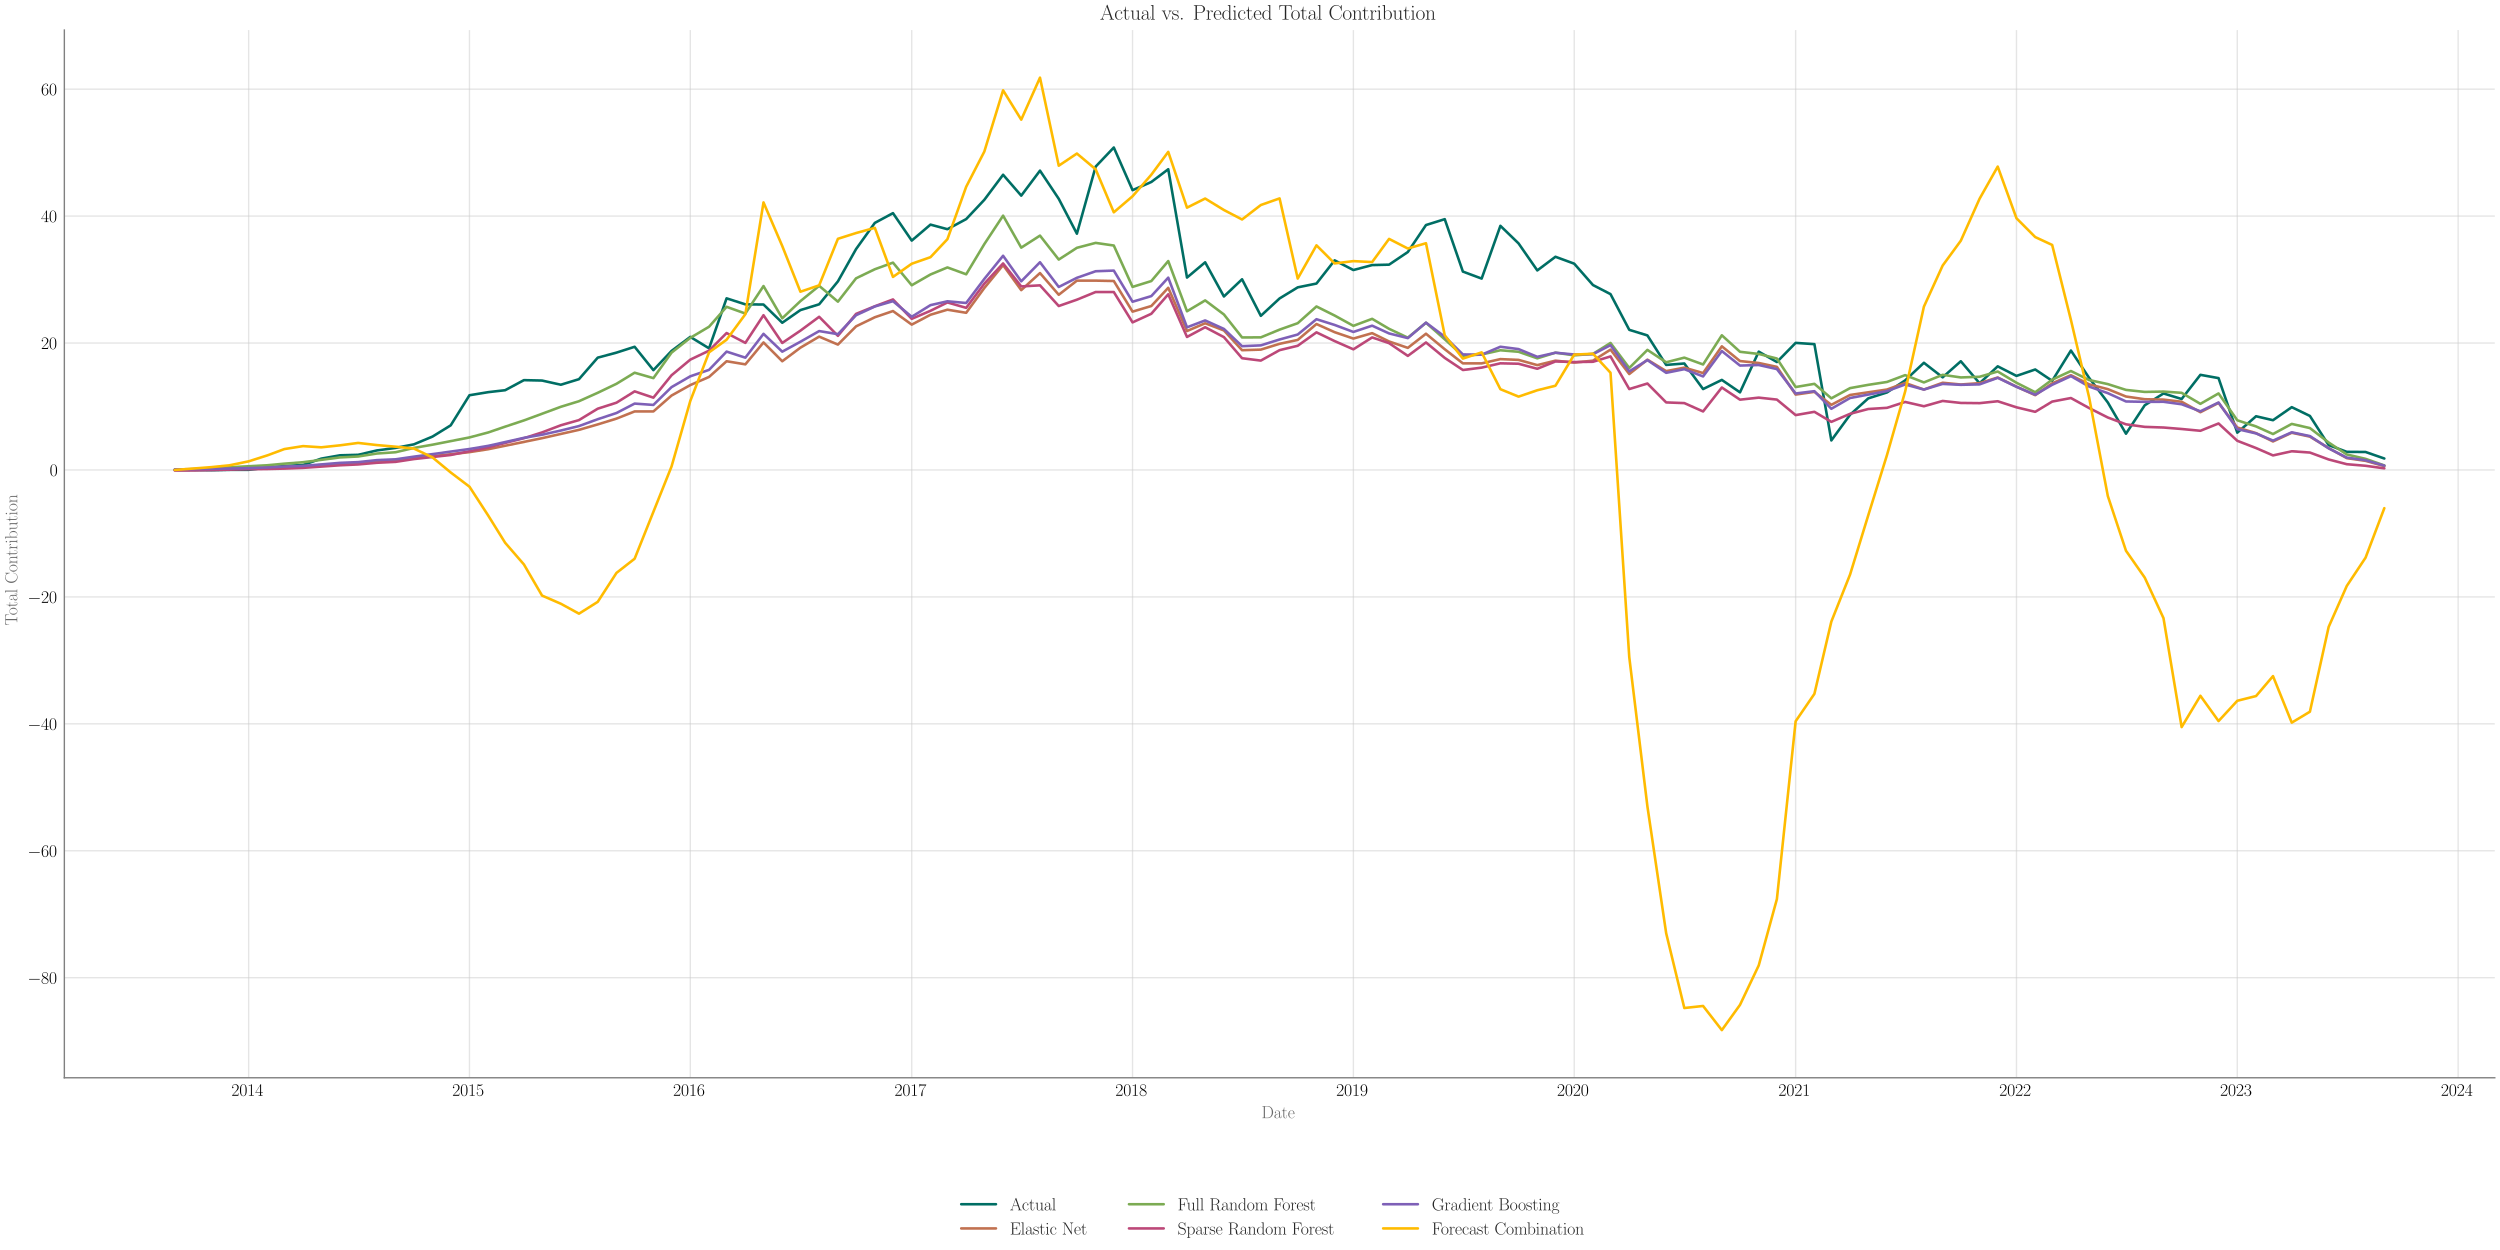 <?xml version="1.0" encoding="utf-8" standalone="no"?>
<!DOCTYPE svg PUBLIC "-//W3C//DTD SVG 1.1//EN"
  "http://www.w3.org/Graphics/SVG/1.1/DTD/svg11.dtd">
<svg xmlns:xlink="http://www.w3.org/1999/xlink" width="1440pt" height="720pt" viewBox="0 0 1440 720" xmlns="http://www.w3.org/2000/svg" version="1.1">
 <defs>
  <style type="text/css">*{stroke-linejoin: round; stroke-linecap: butt}</style>
 </defs>
 <g id="figure_1">
  <g id="patch_1">
   <path d="M 0 720 
L 1440 720 
L 1440 0 
L 0 0 
z
" style="fill: #ffffff"/>
  </g>
  <g id="axes_1">
   <g id="patch_2">
    <path d="M 37.067 620.778 
L 1437 620.778 
L 1437 17.302 
L 37.067 17.302 
z
" style="fill: #ffffff"/>
   </g>
   <g id="matplotlib.axis_1">
    <g id="xtick_1">
     <g id="line2d_1">
      <path d="M 143.216 620.778 
L 143.216 17.302 
" clip-path="url(#p59d1599fd6)" style="fill: none; stroke: #cccccc; stroke-opacity: 0.5; stroke-width: 0.8; stroke-linecap: round"/>
     </g>
     <g id="text_1">
      <!-- $\mathdefault{2014}$ -->
      <g transform="translate(133.253 631.196) scale(0.1 -0.1)">
       <defs>
        <path id="CMR17-32" d="M 2669 989 
L 2554 989 
C 2490 536 2438 459 2413 420 
C 2381 369 1920 369 1830 369 
L 602 369 
C 832 619 1280 1072 1824 1597 
C 2214 1967 2669 2402 2669 3035 
C 2669 3790 2067 4224 1395 4224 
C 691 4224 262 3604 262 3030 
C 262 2780 448 2748 525 2748 
C 589 2748 781 2787 781 3010 
C 781 3207 614 3264 525 3264 
C 486 3264 448 3258 422 3245 
C 544 3790 915 4058 1306 4058 
C 1862 4058 2227 3617 2227 3035 
C 2227 2479 1901 2000 1536 1584 
L 262 146 
L 262 0 
L 2515 0 
L 2669 989 
z
" transform="scale(0.016)"/>
        <path id="CMR17-30" d="M 2688 2025 
C 2688 2416 2682 3080 2413 3591 
C 2176 4039 1798 4198 1466 4198 
C 1158 4198 768 4058 525 3597 
C 269 3118 243 2524 243 2025 
C 243 1661 250 1106 448 619 
C 723 -39 1216 -128 1466 -128 
C 1760 -128 2208 -7 2470 600 
C 2662 1042 2688 1559 2688 2025 
z
M 1466 -26 
C 1056 -26 813 325 723 812 
C 653 1188 653 1738 653 2096 
C 653 2588 653 2997 736 3387 
C 858 3929 1216 4096 1466 4096 
C 1728 4096 2067 3923 2189 3400 
C 2272 3036 2278 2607 2278 2096 
C 2278 1680 2278 1169 2202 792 
C 2067 95 1690 -26 1466 -26 
z
" transform="scale(0.016)"/>
        <path id="CMR17-31" d="M 1702 4058 
C 1702 4192 1696 4192 1606 4192 
C 1357 3916 979 3827 621 3827 
C 602 3827 570 3827 563 3808 
C 557 3795 557 3782 557 3648 
C 755 3648 1088 3686 1344 3839 
L 1344 461 
C 1344 236 1331 160 781 160 
L 589 160 
L 589 0 
C 896 0 1216 0 1523 0 
C 1830 0 2150 0 2458 0 
L 2458 160 
L 2266 160 
C 1715 160 1702 230 1702 458 
L 1702 4058 
z
" transform="scale(0.016)"/>
        <path id="CMR17-34" d="M 2150 4122 
C 2150 4256 2144 4256 2029 4256 
L 128 1254 
L 128 1088 
L 1779 1088 
L 1779 457 
C 1779 224 1766 160 1318 160 
L 1197 160 
L 1197 0 
C 1402 0 1747 0 1965 0 
C 2182 0 2528 0 2733 0 
L 2733 160 
L 2611 160 
C 2163 160 2150 224 2150 457 
L 2150 1088 
L 2803 1088 
L 2803 1254 
L 2150 1254 
L 2150 4122 
z
M 1798 3703 
L 1798 1254 
L 256 1254 
L 1798 3703 
z
" transform="scale(0.016)"/>
       </defs>
       <use xlink:href="#CMR17-32" transform="scale(0.996)"/>
       <use xlink:href="#CMR17-30" transform="translate(45.69 0) scale(0.996)"/>
       <use xlink:href="#CMR17-31" transform="translate(91.381 0) scale(0.996)"/>
       <use xlink:href="#CMR17-34" transform="translate(137.071 0) scale(0.996)"/>
      </g>
     </g>
    </g>
    <g id="xtick_2">
     <g id="line2d_2">
      <path d="M 270.413 620.778 
L 270.413 17.302 
" clip-path="url(#p59d1599fd6)" style="fill: none; stroke: #cccccc; stroke-opacity: 0.5; stroke-width: 0.8; stroke-linecap: round"/>
     </g>
     <g id="text_2">
      <!-- $\mathdefault{2015}$ -->
      <g transform="translate(260.45 631.196) scale(0.1 -0.1)">
       <defs>
        <path id="CMR17-35" d="M 730 3692 
C 794 3666 1056 3584 1325 3584 
C 1920 3584 2246 3911 2432 4100 
C 2432 4157 2432 4192 2394 4192 
C 2387 4192 2374 4192 2323 4163 
C 2099 4058 1837 3973 1517 3973 
C 1325 3973 1037 3999 723 4139 
C 653 4171 640 4171 634 4171 
C 602 4171 595 4164 595 4037 
L 595 2203 
C 595 2089 595 2057 659 2057 
C 691 2057 704 2070 736 2114 
C 941 2401 1222 2522 1542 2522 
C 1766 2522 2246 2382 2246 1289 
C 2246 1085 2246 715 2054 421 
C 1894 159 1645 25 1370 25 
C 947 25 518 320 403 814 
C 429 807 480 795 506 795 
C 589 795 749 840 749 1038 
C 749 1210 627 1280 506 1280 
C 358 1280 262 1190 262 1011 
C 262 454 704 -128 1382 -128 
C 2042 -128 2669 440 2669 1264 
C 2669 2030 2170 2624 1549 2624 
C 1222 2624 947 2503 730 2274 
L 730 3692 
z
" transform="scale(0.016)"/>
       </defs>
       <use xlink:href="#CMR17-32" transform="scale(0.996)"/>
       <use xlink:href="#CMR17-30" transform="translate(45.69 0) scale(0.996)"/>
       <use xlink:href="#CMR17-31" transform="translate(91.381 0) scale(0.996)"/>
       <use xlink:href="#CMR17-35" transform="translate(137.071 0) scale(0.996)"/>
      </g>
     </g>
    </g>
    <g id="xtick_3">
     <g id="line2d_3">
      <path d="M 397.61 620.778 
L 397.61 17.302 
" clip-path="url(#p59d1599fd6)" style="fill: none; stroke: #cccccc; stroke-opacity: 0.5; stroke-width: 0.8; stroke-linecap: round"/>
     </g>
     <g id="text_3">
      <!-- $\mathdefault{2016}$ -->
      <g transform="translate(387.647 631.196) scale(0.1 -0.1)">
       <defs>
        <path id="CMR17-36" d="M 678 2176 
C 678 3690 1395 4032 1811 4032 
C 1946 4032 2272 4009 2400 3776 
C 2298 3776 2106 3776 2106 3553 
C 2106 3381 2246 3323 2336 3323 
C 2394 3323 2566 3348 2566 3560 
C 2566 3954 2246 4179 1805 4179 
C 1043 4179 243 3390 243 1984 
C 243 253 966 -128 1478 -128 
C 2099 -128 2688 427 2688 1283 
C 2688 2081 2170 2662 1517 2662 
C 1126 2662 838 2407 678 1960 
L 678 2176 
z
M 1478 25 
C 691 25 691 1200 691 1436 
C 691 1896 909 2560 1504 2560 
C 1613 2560 1926 2560 2138 2120 
C 2253 1870 2253 1609 2253 1289 
C 2253 944 2253 690 2118 434 
C 1978 171 1773 25 1478 25 
z
" transform="scale(0.016)"/>
       </defs>
       <use xlink:href="#CMR17-32" transform="scale(0.996)"/>
       <use xlink:href="#CMR17-30" transform="translate(45.69 0) scale(0.996)"/>
       <use xlink:href="#CMR17-31" transform="translate(91.381 0) scale(0.996)"/>
       <use xlink:href="#CMR17-36" transform="translate(137.071 0) scale(0.996)"/>
      </g>
     </g>
    </g>
    <g id="xtick_4">
     <g id="line2d_4">
      <path d="M 525.155 620.778 
L 525.155 17.302 
" clip-path="url(#p59d1599fd6)" style="fill: none; stroke: #cccccc; stroke-opacity: 0.5; stroke-width: 0.8; stroke-linecap: round"/>
     </g>
     <g id="text_4">
      <!-- $\mathdefault{2017}$ -->
      <g transform="translate(515.192 631.196) scale(0.1 -0.1)">
       <defs>
        <path id="CMR17-37" d="M 2886 3941 
L 2886 4081 
L 1382 4081 
C 634 4081 621 4165 595 4288 
L 480 4288 
L 294 3094 
L 410 3094 
C 429 3215 474 3540 550 3661 
C 589 3712 1062 3712 1171 3712 
L 2579 3712 
L 1869 2661 
C 1395 1954 1069 999 1069 165 
C 1069 89 1069 -128 1299 -128 
C 1530 -128 1530 89 1530 171 
L 1530 465 
C 1530 1508 1709 2196 2003 2636 
L 2886 3941 
z
" transform="scale(0.016)"/>
       </defs>
       <use xlink:href="#CMR17-32" transform="scale(0.996)"/>
       <use xlink:href="#CMR17-30" transform="translate(45.69 0) scale(0.996)"/>
       <use xlink:href="#CMR17-31" transform="translate(91.381 0) scale(0.996)"/>
       <use xlink:href="#CMR17-37" transform="translate(137.071 0) scale(0.996)"/>
      </g>
     </g>
    </g>
    <g id="xtick_5">
     <g id="line2d_5">
      <path d="M 652.352 620.778 
L 652.352 17.302 
" clip-path="url(#p59d1599fd6)" style="fill: none; stroke: #cccccc; stroke-opacity: 0.5; stroke-width: 0.8; stroke-linecap: round"/>
     </g>
     <g id="text_5">
      <!-- $\mathdefault{2018}$ -->
      <g transform="translate(642.389 631.196) scale(0.1 -0.1)">
       <defs>
        <path id="CMR17-38" d="M 1741 2264 
C 2144 2467 2554 2773 2554 3263 
C 2554 3841 1990 4179 1472 4179 
C 890 4179 378 3759 378 3180 
C 378 3021 416 2747 666 2505 
C 730 2442 998 2251 1171 2130 
C 883 1983 211 1634 211 934 
C 211 279 838 -128 1459 -128 
C 2144 -128 2720 362 2720 1010 
C 2720 1590 2330 1857 2074 2029 
L 1741 2264 
z
M 902 2822 
C 851 2854 595 3051 595 3351 
C 595 3739 998 4032 1459 4032 
C 1965 4032 2336 3676 2336 3262 
C 2336 2669 1670 2331 1638 2331 
C 1632 2331 1626 2331 1574 2370 
L 902 2822 
z
M 2080 1519 
C 2176 1449 2483 1240 2483 851 
C 2483 381 2010 25 1472 25 
C 890 25 448 438 448 940 
C 448 1443 838 1862 1280 2060 
L 2080 1519 
z
" transform="scale(0.016)"/>
       </defs>
       <use xlink:href="#CMR17-32" transform="scale(0.996)"/>
       <use xlink:href="#CMR17-30" transform="translate(45.69 0) scale(0.996)"/>
       <use xlink:href="#CMR17-31" transform="translate(91.381 0) scale(0.996)"/>
       <use xlink:href="#CMR17-38" transform="translate(137.071 0) scale(0.996)"/>
      </g>
     </g>
    </g>
    <g id="xtick_6">
     <g id="line2d_6">
      <path d="M 779.549 620.778 
L 779.549 17.302 
" clip-path="url(#p59d1599fd6)" style="fill: none; stroke: #cccccc; stroke-opacity: 0.5; stroke-width: 0.8; stroke-linecap: round"/>
     </g>
     <g id="text_6">
      <!-- $\mathdefault{2019}$ -->
      <g transform="translate(769.586 631.196) scale(0.1 -0.1)">
       <defs>
        <path id="CMR17-39" d="M 2253 1864 
C 2253 464 1670 31 1190 31 
C 1043 31 685 31 538 294 
C 704 268 826 357 826 518 
C 826 692 685 749 595 749 
C 538 749 365 723 365 506 
C 365 71 742 -128 1203 -128 
C 1939 -128 2688 674 2688 2073 
C 2688 3817 1971 4179 1485 4179 
C 851 4179 243 3628 243 2778 
C 243 1991 762 1408 1414 1408 
C 1952 1408 2189 1903 2253 2112 
L 2253 1864 
z
M 1427 1510 
C 1254 1510 1011 1542 813 1922 
C 678 2169 678 2461 678 2771 
C 678 3146 678 3405 858 3684 
C 947 3817 1114 4032 1485 4032 
C 2240 4032 2240 2885 2240 2632 
C 2240 2182 2035 1510 1427 1510 
z
" transform="scale(0.016)"/>
       </defs>
       <use xlink:href="#CMR17-32" transform="scale(0.996)"/>
       <use xlink:href="#CMR17-30" transform="translate(45.69 0) scale(0.996)"/>
       <use xlink:href="#CMR17-31" transform="translate(91.381 0) scale(0.996)"/>
       <use xlink:href="#CMR17-39" transform="translate(137.071 0) scale(0.996)"/>
      </g>
     </g>
    </g>
    <g id="xtick_7">
     <g id="line2d_7">
      <path d="M 906.746 620.778 
L 906.746 17.302 
" clip-path="url(#p59d1599fd6)" style="fill: none; stroke: #cccccc; stroke-opacity: 0.5; stroke-width: 0.8; stroke-linecap: round"/>
     </g>
     <g id="text_7">
      <!-- $\mathdefault{2020}$ -->
      <g transform="translate(896.783 631.196) scale(0.1 -0.1)">
       <use xlink:href="#CMR17-32" transform="scale(0.996)"/>
       <use xlink:href="#CMR17-30" transform="translate(45.69 0) scale(0.996)"/>
       <use xlink:href="#CMR17-32" transform="translate(91.381 0) scale(0.996)"/>
       <use xlink:href="#CMR17-30" transform="translate(137.071 0) scale(0.996)"/>
      </g>
     </g>
    </g>
    <g id="xtick_8">
     <g id="line2d_8">
      <path d="M 1034.291 620.778 
L 1034.291 17.302 
" clip-path="url(#p59d1599fd6)" style="fill: none; stroke: #cccccc; stroke-opacity: 0.5; stroke-width: 0.8; stroke-linecap: round"/>
     </g>
     <g id="text_8">
      <!-- $\mathdefault{2021}$ -->
      <g transform="translate(1024.328 631.196) scale(0.1 -0.1)">
       <use xlink:href="#CMR17-32" transform="scale(0.996)"/>
       <use xlink:href="#CMR17-30" transform="translate(45.69 0) scale(0.996)"/>
       <use xlink:href="#CMR17-32" transform="translate(91.381 0) scale(0.996)"/>
       <use xlink:href="#CMR17-31" transform="translate(137.071 0) scale(0.996)"/>
      </g>
     </g>
    </g>
    <g id="xtick_9">
     <g id="line2d_9">
      <path d="M 1161.488 620.778 
L 1161.488 17.302 
" clip-path="url(#p59d1599fd6)" style="fill: none; stroke: #cccccc; stroke-opacity: 0.5; stroke-width: 0.8; stroke-linecap: round"/>
     </g>
     <g id="text_9">
      <!-- $\mathdefault{2022}$ -->
      <g transform="translate(1151.525 631.196) scale(0.1 -0.1)">
       <use xlink:href="#CMR17-32" transform="scale(0.996)"/>
       <use xlink:href="#CMR17-30" transform="translate(45.69 0) scale(0.996)"/>
       <use xlink:href="#CMR17-32" transform="translate(91.381 0) scale(0.996)"/>
       <use xlink:href="#CMR17-32" transform="translate(137.071 0) scale(0.996)"/>
      </g>
     </g>
    </g>
    <g id="xtick_10">
     <g id="line2d_10">
      <path d="M 1288.685 620.778 
L 1288.685 17.302 
" clip-path="url(#p59d1599fd6)" style="fill: none; stroke: #cccccc; stroke-opacity: 0.5; stroke-width: 0.8; stroke-linecap: round"/>
     </g>
     <g id="text_10">
      <!-- $\mathdefault{2023}$ -->
      <g transform="translate(1278.722 631.196) scale(0.1 -0.1)">
       <defs>
        <path id="CMR17-33" d="M 1414 2157 
C 1984 2157 2234 1662 2234 1090 
C 2234 320 1824 25 1453 25 
C 1114 25 563 194 390 693 
C 422 680 454 680 486 680 
C 640 680 755 782 755 948 
C 755 1133 614 1216 486 1216 
C 378 1216 211 1165 211 926 
C 211 335 787 -128 1466 -128 
C 2176 -128 2720 430 2720 1085 
C 2720 1707 2208 2157 1600 2227 
C 2086 2328 2554 2756 2554 3329 
C 2554 3820 2048 4179 1472 4179 
C 890 4179 378 3829 378 3329 
C 378 3110 544 3072 627 3072 
C 762 3072 877 3155 877 3321 
C 877 3486 762 3569 627 3569 
C 602 3569 570 3569 544 3557 
C 730 3959 1235 4032 1459 4032 
C 1683 4032 2106 3925 2106 3320 
C 2106 3143 2080 2828 1862 2550 
C 1670 2304 1453 2304 1242 2284 
C 1210 2284 1062 2269 1037 2269 
C 992 2263 966 2257 966 2208 
C 966 2163 973 2157 1101 2157 
L 1414 2157 
z
" transform="scale(0.016)"/>
       </defs>
       <use xlink:href="#CMR17-32" transform="scale(0.996)"/>
       <use xlink:href="#CMR17-30" transform="translate(45.69 0) scale(0.996)"/>
       <use xlink:href="#CMR17-32" transform="translate(91.381 0) scale(0.996)"/>
       <use xlink:href="#CMR17-33" transform="translate(137.071 0) scale(0.996)"/>
      </g>
     </g>
    </g>
    <g id="xtick_11">
     <g id="line2d_11">
      <path d="M 1415.882 620.778 
L 1415.882 17.302 
" clip-path="url(#p59d1599fd6)" style="fill: none; stroke: #cccccc; stroke-opacity: 0.5; stroke-width: 0.8; stroke-linecap: round"/>
     </g>
     <g id="text_11">
      <!-- $\mathdefault{2024}$ -->
      <g transform="translate(1405.919 631.196) scale(0.1 -0.1)">
       <use xlink:href="#CMR17-32" transform="scale(0.996)"/>
       <use xlink:href="#CMR17-30" transform="translate(45.69 0) scale(0.996)"/>
       <use xlink:href="#CMR17-32" transform="translate(91.381 0) scale(0.996)"/>
       <use xlink:href="#CMR17-34" transform="translate(137.071 0) scale(0.996)"/>
      </g>
     </g>
    </g>
    <g id="text_12">
     <!-- Date -->
     <g style="fill: #696969" transform="translate(726.587 644.052) scale(0.1 -0.1)">
      <defs>
       <path id="CMR17-44" d="M 333 4352 
L 333 4186 
C 774 4186 845 4186 845 3900 
L 845 452 
C 845 166 774 166 333 166 
L 333 0 
L 2368 0 
C 3398 0 4224 943 4224 2141 
C 4224 3346 3411 4352 2368 4352 
L 333 4352 
z
M 1523 166 
C 1267 166 1254 197 1254 414 
L 1254 3938 
C 1254 4155 1267 4186 1523 4186 
L 2240 4186 
C 2771 4186 3750 3874 3750 2141 
C 3750 1242 3488 879 3366 707 
C 3213 510 2848 166 2240 166 
L 1523 166 
z
" transform="scale(0.016)"/>
       <path id="CMR17-61" d="M 2304 1653 
C 2304 2072 2304 2294 2035 2543 
C 1798 2752 1523 2816 1306 2816 
C 800 2816 435 2407 435 1971 
C 435 1728 627 1728 666 1728 
C 749 1728 896 1778 896 1954 
C 896 2112 774 2181 666 2181 
C 640 2181 608 2174 589 2168 
C 723 2592 1069 2714 1293 2714 
C 1613 2714 1965 2429 1965 1885 
L 1965 1600 
C 1587 1600 1133 1549 774 1357 
C 371 1133 256 813 256 570 
C 256 77 832 -64 1171 -64 
C 1523 -64 1850 139 1990 511 
C 2003 233 2182 -18 2464 -18 
C 2598 -18 2938 70 2938 567 
L 2938 920 
L 2822 920 
L 2822 562 
C 2822 178 2650 128 2566 128 
C 2304 128 2304 458 2304 738 
L 2304 1653 
z
M 1965 870 
C 1965 317 1568 38 1216 38 
C 896 38 646 275 646 570 
C 646 761 730 1100 1101 1305 
C 1408 1478 1760 1504 1965 1504 
L 1965 870 
z
" transform="scale(0.016)"/>
       <path id="CMR17-74" d="M 966 2560 
L 1862 2560 
L 1862 2725 
L 966 2725 
L 966 3904 
L 851 3904 
C 838 3245 614 2668 70 2668 
L 70 2560 
L 627 2560 
L 627 771 
C 627 650 627 -64 1370 -64 
C 1747 -64 1965 306 1965 777 
L 1965 1140 
L 1850 1140 
L 1850 783 
C 1850 344 1677 51 1408 51 
C 1222 51 966 178 966 758 
L 966 2560 
z
" transform="scale(0.016)"/>
       <path id="CMR17-65" d="M 2438 1472 
C 2464 1498 2464 1511 2464 1576 
C 2464 2238 2118 2816 1389 2816 
C 710 2816 173 2169 173 1383 
C 173 551 781 -64 1459 -64 
C 2176 -64 2458 607 2458 740 
C 2458 784 2419 784 2406 784 
C 2362 784 2355 771 2330 696 
C 2189 265 1837 51 1504 51 
C 1229 51 954 203 781 480 
C 582 803 582 1176 582 1472 
L 2438 1472 
z
M 589 1568 
C 634 2505 1126 2714 1382 2714 
C 1818 2714 2112 2297 2118 1568 
L 589 1568 
z
" transform="scale(0.016)"/>
      </defs>
      <use xlink:href="#CMR17-44" transform="scale(0.996)"/>
      <use xlink:href="#CMR17-61" transform="translate(70.394 0) scale(0.996)"/>
      <use xlink:href="#CMR17-74" transform="translate(116.084 0) scale(0.996)"/>
      <use xlink:href="#CMR17-65" transform="translate(151.365 0) scale(0.996)"/>
     </g>
    </g>
   </g>
   <g id="matplotlib.axis_2">
    <g id="ytick_1">
     <g id="line2d_12">
      <path d="M 37.067 563.154 
L 1437 563.154 
" clip-path="url(#p59d1599fd6)" style="fill: none; stroke: #cccccc; stroke-opacity: 0.5; stroke-width: 0.8; stroke-linecap: round"/>
     </g>
     <g id="text_13">
      <!-- $\mathdefault{−80}$ -->
      <g transform="translate(15.856 566.613) scale(0.1 -0.1)">
       <defs>
        <path id="CMSY10-0" d="M 4218 1472 
C 4326 1472 4442 1472 4442 1600 
C 4442 1728 4326 1728 4218 1728 
L 755 1728 
C 646 1728 531 1728 531 1600 
C 531 1472 646 1472 755 1472 
L 4218 1472 
z
" transform="scale(0.016)"/>
       </defs>
       <use xlink:href="#CMSY10-0" transform="scale(0.996)"/>
       <use xlink:href="#CMR17-38" transform="translate(77.487 0) scale(0.996)"/>
       <use xlink:href="#CMR17-30" transform="translate(123.178 0) scale(0.996)"/>
      </g>
     </g>
    </g>
    <g id="ytick_2">
     <g id="line2d_13">
      <path d="M 37.067 490.039 
L 1437 490.039 
" clip-path="url(#p59d1599fd6)" style="fill: none; stroke: #cccccc; stroke-opacity: 0.5; stroke-width: 0.8; stroke-linecap: round"/>
     </g>
     <g id="text_14">
      <!-- $\mathdefault{−60}$ -->
      <g transform="translate(15.856 493.499) scale(0.1 -0.1)">
       <use xlink:href="#CMSY10-0" transform="scale(0.996)"/>
       <use xlink:href="#CMR17-36" transform="translate(77.487 0) scale(0.996)"/>
       <use xlink:href="#CMR17-30" transform="translate(123.178 0) scale(0.996)"/>
      </g>
     </g>
    </g>
    <g id="ytick_3">
     <g id="line2d_14">
      <path d="M 37.067 416.925 
L 1437 416.925 
" clip-path="url(#p59d1599fd6)" style="fill: none; stroke: #cccccc; stroke-opacity: 0.5; stroke-width: 0.8; stroke-linecap: round"/>
     </g>
     <g id="text_15">
      <!-- $\mathdefault{−40}$ -->
      <g transform="translate(15.856 420.384) scale(0.1 -0.1)">
       <use xlink:href="#CMSY10-0" transform="scale(0.996)"/>
       <use xlink:href="#CMR17-34" transform="translate(77.487 0) scale(0.996)"/>
       <use xlink:href="#CMR17-30" transform="translate(123.178 0) scale(0.996)"/>
      </g>
     </g>
    </g>
    <g id="ytick_4">
     <g id="line2d_15">
      <path d="M 37.067 343.81 
L 1437 343.81 
" clip-path="url(#p59d1599fd6)" style="fill: none; stroke: #cccccc; stroke-opacity: 0.5; stroke-width: 0.8; stroke-linecap: round"/>
     </g>
     <g id="text_16">
      <!-- $\mathdefault{−20}$ -->
      <g transform="translate(15.856 347.27) scale(0.1 -0.1)">
       <use xlink:href="#CMSY10-0" transform="scale(0.996)"/>
       <use xlink:href="#CMR17-32" transform="translate(77.487 0) scale(0.996)"/>
       <use xlink:href="#CMR17-30" transform="translate(123.178 0) scale(0.996)"/>
      </g>
     </g>
    </g>
    <g id="ytick_5">
     <g id="line2d_16">
      <path d="M 37.067 270.696 
L 1437 270.696 
" clip-path="url(#p59d1599fd6)" style="fill: none; stroke: #cccccc; stroke-opacity: 0.5; stroke-width: 0.8; stroke-linecap: round"/>
     </g>
     <g id="text_17">
      <!-- $\mathdefault{0}$ -->
      <g transform="translate(28.586 274.155) scale(0.1 -0.1)">
       <use xlink:href="#CMR17-30" transform="scale(0.996)"/>
      </g>
     </g>
    </g>
    <g id="ytick_6">
     <g id="line2d_17">
      <path d="M 37.067 197.581 
L 1437 197.581 
" clip-path="url(#p59d1599fd6)" style="fill: none; stroke: #cccccc; stroke-opacity: 0.5; stroke-width: 0.8; stroke-linecap: round"/>
     </g>
     <g id="text_18">
      <!-- $\mathdefault{20}$ -->
      <g transform="translate(23.605 201.041) scale(0.1 -0.1)">
       <use xlink:href="#CMR17-32" transform="scale(0.996)"/>
       <use xlink:href="#CMR17-30" transform="translate(45.69 0) scale(0.996)"/>
      </g>
     </g>
    </g>
    <g id="ytick_7">
     <g id="line2d_18">
      <path d="M 37.067 124.467 
L 1437 124.467 
" clip-path="url(#p59d1599fd6)" style="fill: none; stroke: #cccccc; stroke-opacity: 0.5; stroke-width: 0.8; stroke-linecap: round"/>
     </g>
     <g id="text_19">
      <!-- $\mathdefault{40}$ -->
      <g transform="translate(23.605 127.926) scale(0.1 -0.1)">
       <use xlink:href="#CMR17-34" transform="scale(0.996)"/>
       <use xlink:href="#CMR17-30" transform="translate(45.69 0) scale(0.996)"/>
      </g>
     </g>
    </g>
    <g id="ytick_8">
     <g id="line2d_19">
      <path d="M 37.067 51.352 
L 1437 51.352 
" clip-path="url(#p59d1599fd6)" style="fill: none; stroke: #cccccc; stroke-opacity: 0.5; stroke-width: 0.8; stroke-linecap: round"/>
     </g>
     <g id="text_20">
      <!-- $\mathdefault{60}$ -->
      <g transform="translate(23.605 54.811) scale(0.1 -0.1)">
       <use xlink:href="#CMR17-36" transform="scale(0.996)"/>
       <use xlink:href="#CMR17-30" transform="translate(45.69 0) scale(0.996)"/>
      </g>
     </g>
    </g>
    <g id="text_21">
     <!-- Total Contribution -->
     <g style="fill: #696969" transform="translate(9.919 360.288) rotate(-90) scale(0.1 -0.1)">
      <defs>
       <path id="CMR17-54" d="M 3981 4326 
L 288 4326 
L 179 2918 
L 294 2918 
C 378 3976 467 4160 1453 4160 
C 1568 4160 1754 4160 1805 4154 
C 1926 4135 1926 4058 1926 3912 
L 1926 459 
C 1926 230 1907 160 1376 160 
L 1197 160 
L 1197 0 
C 1504 0 1824 0 2138 0 
C 2451 0 2771 0 3078 0 
L 3078 160 
L 2899 160 
C 2368 160 2349 230 2349 459 
L 2349 3912 
C 2349 4052 2349 4129 2464 4154 
C 2515 4160 2701 4160 2816 4160 
C 3795 4160 3891 3976 3974 2918 
L 4090 2918 
L 3981 4326 
z
" transform="scale(0.016)"/>
       <path id="CMR17-6f" d="M 2758 1356 
C 2758 2176 2163 2816 1466 2816 
C 768 2816 173 2176 173 1356 
C 173 551 768 -64 1466 -64 
C 2163 -64 2758 551 2758 1356 
z
M 1466 51 
C 1165 51 909 230 762 480 
C 602 767 582 1126 582 1408 
C 582 1677 595 2010 762 2298 
C 890 2509 1139 2714 1466 2714 
C 1754 2714 1997 2554 2150 2330 
C 2349 2029 2349 1607 2349 1408 
C 2349 1158 2336 775 2163 467 
C 1984 173 1709 51 1466 51 
z
" transform="scale(0.016)"/>
       <path id="CMR17-6c" d="M 979 4396 
L 218 4326 
L 218 4160 
C 595 4160 653 4122 653 3817 
L 653 426 
C 653 184 627 153 218 153 
L 218 -13 
C 371 0 653 0 813 0 
C 979 0 1261 0 1414 -13 
L 1414 153 
C 1005 153 979 178 979 426 
L 979 4396 
z
" transform="scale(0.016)"/>
       <path id="CMR17-43" d="M 3974 4289 
C 3974 4403 3968 4410 3930 4410 
C 3904 4410 3898 4403 3853 4327 
L 3571 3792 
C 3258 4187 2874 4416 2381 4416 
C 1286 4416 294 3456 294 2148 
C 294 826 1286 -128 2387 -128 
C 3366 -128 3974 730 3974 1461 
C 3974 1524 3974 1550 3917 1550 
C 3866 1550 3866 1531 3859 1474 
C 3808 585 3168 38 2477 38 
C 1824 38 781 495 781 2147 
C 781 3805 1843 4250 2464 4250 
C 3187 4250 3712 3628 3834 2745 
C 3846 2668 3846 2655 3904 2655 
C 3974 2655 3974 2668 3974 2783 
L 3974 4289 
z
" transform="scale(0.016)"/>
       <path id="CMR17-6e" d="M 2656 1933 
C 2656 2259 2592 2790 1837 2790 
C 1331 2790 1069 2400 973 2144 
L 966 2144 
L 966 2790 
L 211 2720 
L 211 2554 
C 589 2554 646 2515 646 2208 
L 646 428 
C 646 184 621 153 211 153 
L 211 -13 
C 365 0 646 0 813 0 
C 979 0 1267 0 1421 -13 
L 1421 153 
C 1011 153 986 178 986 428 
L 986 1658 
C 986 2247 1344 2688 1792 2688 
C 2266 2688 2317 2266 2317 1958 
L 2317 428 
C 2317 184 2291 153 1882 153 
L 1882 -13 
C 2035 0 2317 0 2483 0 
C 2650 0 2938 0 3091 -13 
L 3091 153 
C 2682 153 2656 178 2656 428 
L 2656 1933 
z
" transform="scale(0.016)"/>
       <path id="CMR17-72" d="M 960 1497 
C 960 2112 1222 2688 1702 2688 
C 1747 2688 1792 2682 1837 2662 
C 1837 2662 1696 2617 1696 2452 
C 1696 2298 1818 2234 1914 2234 
C 1990 2234 2131 2279 2131 2458 
C 2131 2663 1926 2790 1709 2790 
C 1222 2790 1011 2317 947 2093 
L 941 2093 
L 941 2790 
L 198 2720 
L 198 2554 
C 576 2554 634 2515 634 2208 
L 634 428 
C 634 184 608 153 198 153 
L 198 -13 
C 352 0 646 0 813 0 
C 998 0 1325 0 1498 -13 
L 1498 153 
C 1037 153 960 153 960 440 
L 960 1497 
z
" transform="scale(0.016)"/>
       <path id="CMR17-69" d="M 992 3909 
C 992 4049 877 4170 730 4170 
C 589 4170 467 4056 467 3909 
C 467 3769 582 3648 730 3648 
C 870 3648 992 3763 992 3909 
z
M 243 2706 
L 243 2541 
C 602 2541 653 2502 653 2197 
L 653 427 
C 653 184 627 153 218 153 
L 218 -13 
C 371 0 646 0 806 0 
C 960 0 1222 0 1370 -13 
L 1370 153 
C 992 153 979 191 979 420 
L 979 2776 
L 243 2706 
z
" transform="scale(0.016)"/>
       <path id="CMR17-62" d="M 960 4396 
L 198 4326 
L 198 4160 
C 576 4160 634 4122 634 3817 
L 634 -13 
L 749 -13 
L 934 441 
C 1120 141 1395 -64 1766 -64 
C 2406 -64 3053 500 3053 1370 
C 3053 2188 2477 2790 1830 2790 
C 1434 2790 1152 2579 960 2330 
L 960 4396 
z
M 973 2004 
C 973 2118 973 2138 1062 2272 
C 1312 2657 1670 2688 1792 2688 
C 1984 2688 2643 2585 2643 1376 
C 2643 108 1888 38 1734 38 
C 1536 38 1248 114 1043 486 
C 973 608 973 621 973 735 
L 973 2004 
z
" transform="scale(0.016)"/>
       <path id="CMR17-75" d="M 1882 2693 
L 1882 2528 
C 2259 2528 2317 2489 2317 2186 
L 2317 1032 
C 2317 500 2029 38 1555 38 
C 1030 38 986 348 986 678 
L 986 2763 
L 211 2693 
L 211 2528 
C 467 2528 640 2528 646 2274 
L 646 1058 
C 646 633 646 361 813 183 
C 896 101 1056 -64 1517 -64 
C 2061 -64 2272 377 2323 506 
L 2330 506 
L 2330 -63 
L 3091 -63 
L 3091 128 
C 2714 128 2656 166 2656 473 
L 2656 2763 
L 1882 2693 
z
" transform="scale(0.016)"/>
      </defs>
      <use xlink:href="#CMR17-54" transform="scale(0.996)"/>
      <use xlink:href="#CMR17-6f" transform="translate(58.703 0) scale(0.996)"/>
      <use xlink:href="#CMR17-74" transform="translate(104.393 0) scale(0.996)"/>
      <use xlink:href="#CMR17-61" transform="translate(139.674 0) scale(0.996)"/>
      <use xlink:href="#CMR17-6c" transform="translate(185.364 0) scale(0.996)"/>
      <use xlink:href="#CMR17-43" transform="translate(240.311 0) scale(0.996)"/>
      <use xlink:href="#CMR17-6f" transform="translate(306.821 0) scale(0.996)"/>
      <use xlink:href="#CMR17-6e" transform="translate(352.512 0) scale(0.996)"/>
      <use xlink:href="#CMR17-74" transform="translate(400.805 0) scale(0.996)"/>
      <use xlink:href="#CMR17-72" transform="translate(436.085 0) scale(0.996)"/>
      <use xlink:href="#CMR17-69" transform="translate(471.366 0) scale(0.996)"/>
      <use xlink:href="#CMR17-62" transform="translate(496.237 0) scale(0.996)"/>
      <use xlink:href="#CMR17-75" transform="translate(547.133 0) scale(0.996)"/>
      <use xlink:href="#CMR17-74" transform="translate(598.028 0) scale(0.996)"/>
      <use xlink:href="#CMR17-69" transform="translate(633.309 0) scale(0.996)"/>
      <use xlink:href="#CMR17-6f" transform="translate(658.18 0) scale(0.996)"/>
      <use xlink:href="#CMR17-6e" transform="translate(703.87 0) scale(0.996)"/>
     </g>
    </g>
   </g>
   <g id="line2d_20">
    <path d="M 100.701 270.698 
L 111.155 270.708 
L 121.958 270.838 
L 121.958 270.838 
L 132.413 270.642 
L 132.413 270.642 
L 143.216 270.607 
L 143.216 270.607 
L 154.019 269.357 
L 154.019 269.357 
L 163.776 268.442 
L 163.776 268.442 
L 174.579 267.816 
L 174.579 267.816 
L 185.034 264.166 
L 185.034 264.166 
L 195.837 262.255 
L 195.837 262.255 
L 206.291 261.973 
L 206.291 261.973 
L 217.094 259.448 
L 217.094 259.448 
L 227.898 257.99 
L 227.898 257.99 
L 238.352 255.959 
L 238.352 255.959 
L 249.155 251.449 
L 249.155 251.449 
L 259.61 244.994 
L 259.61 244.994 
L 270.413 227.661 
L 270.413 227.661 
L 281.216 225.879 
L 281.216 225.879 
L 290.973 224.76 
L 290.973 224.76 
L 301.776 218.962 
L 301.776 218.962 
L 312.231 219.197 
L 312.231 219.197 
L 323.034 221.604 
L 323.034 221.604 
L 333.488 218.407 
L 333.488 218.407 
L 344.291 206.006 
L 344.291 206.006 
L 355.094 203.108 
L 355.094 203.108 
L 365.549 199.745 
L 365.549 199.745 
L 376.352 213.198 
L 376.352 213.198 
L 386.806 202.138 
L 386.806 202.138 
L 397.61 194.058 
L 397.61 194.058 
L 408.413 200.636 
L 408.413 200.636 
L 418.519 171.84 
L 418.519 171.84 
L 429.322 175.315 
L 429.322 175.315 
L 439.776 175.401 
L 439.776 175.401 
L 450.579 185.906 
L 450.579 185.906 
L 461.034 178.613 
L 461.034 178.613 
L 471.837 175.275 
L 471.837 175.275 
L 482.64 162.067 
L 482.64 162.067 
L 493.094 143.462 
L 493.094 143.462 
L 503.897 128.389 
L 503.897 128.389 
L 514.352 122.769 
L 514.352 122.769 
L 525.155 138.574 
L 525.155 138.574 
L 535.958 129.38 
L 535.958 129.38 
L 545.715 132.019 
L 545.715 132.019 
L 556.519 126.197 
L 556.519 126.197 
L 566.973 115.093 
L 566.973 115.093 
L 577.776 100.653 
L 577.776 100.653 
L 588.231 112.694 
L 588.231 112.694 
L 599.034 98.292 
L 599.034 98.292 
L 609.837 114.514 
L 609.837 114.514 
L 620.291 134.602 
L 620.291 134.602 
L 631.094 95.966 
L 631.094 95.966 
L 641.549 84.966 
L 641.549 84.966 
L 652.352 109.527 
L 652.352 109.527 
L 663.155 104.82 
L 663.155 104.82 
L 672.912 97.476 
L 672.912 97.476 
L 683.715 159.872 
L 683.715 159.872 
L 694.17 151.091 
L 694.17 151.091 
L 704.973 170.773 
L 704.973 170.773 
L 715.427 160.87 
L 715.427 160.87 
L 726.231 181.92 
L 726.231 181.92 
L 737.034 171.904 
L 737.034 171.904 
L 747.488 165.516 
L 747.488 165.516 
L 758.291 163.324 
L 758.291 163.324 
L 768.746 149.964 
L 768.746 149.964 
L 779.549 155.54 
L 779.549 155.54 
L 790.352 152.682 
L 790.352 152.682 
L 800.109 152.443 
L 800.109 152.443 
L 810.912 145.167 
L 810.912 145.167 
L 821.367 129.624 
L 821.367 129.624 
L 832.17 126.243 
L 832.17 126.243 
L 842.624 156.44 
L 842.624 156.44 
L 853.427 160.464 
L 853.427 160.464 
L 864.23 130.079 
L 864.23 130.079 
L 874.685 140.196 
L 874.685 140.196 
L 885.488 155.761 
L 885.488 155.761 
L 895.943 147.901 
L 895.943 147.901 
L 906.746 151.877 
L 906.746 151.877 
L 917.549 164.185 
L 917.549 164.185 
L 927.655 169.421 
L 927.655 169.421 
L 938.458 189.98 
L 938.458 189.98 
L 948.912 193.208 
L 948.912 193.208 
L 959.715 210.196 
L 959.715 210.196 
L 970.17 209.37 
L 970.17 209.37 
L 980.973 224.092 
L 980.973 224.092 
L 991.776 218.829 
L 991.776 218.829 
L 1002.23 225.994 
L 1002.23 225.994 
L 1013.033 202.548 
L 1013.033 202.548 
L 1023.488 208.527 
L 1023.488 208.527 
L 1034.291 197.503 
L 1034.291 197.503 
L 1045.094 198.231 
L 1045.094 198.231 
L 1054.852 253.684 
L 1054.852 253.684 
L 1065.655 238.878 
L 1065.655 238.878 
L 1076.109 229.462 
L 1076.109 229.462 
L 1086.912 226.042 
L 1086.912 226.042 
L 1097.367 219.096 
L 1097.367 219.096 
L 1108.17 208.969 
L 1108.17 208.969 
L 1118.973 217.341 
L 1118.973 217.341 
L 1129.427 208.088 
L 1129.427 208.088 
L 1140.23 220.756 
L 1140.23 220.756 
L 1150.685 211.006 
L 1150.685 211.006 
L 1161.488 216.517 
L 1161.488 216.517 
L 1172.291 212.824 
L 1172.291 212.824 
L 1182.048 219.352 
L 1182.048 219.352 
L 1192.851 201.902 
L 1192.851 201.902 
L 1203.306 217.629 
L 1203.306 217.629 
L 1214.109 231.836 
L 1214.109 231.836 
L 1224.564 249.813 
L 1224.564 249.813 
L 1235.367 233.44 
L 1235.367 233.44 
L 1246.17 226.633 
L 1246.17 226.633 
L 1256.624 229.822 
L 1256.624 229.822 
L 1267.427 215.9 
L 1267.427 215.9 
L 1277.882 217.795 
L 1277.882 217.795 
L 1288.685 249.216 
L 1288.685 249.216 
L 1299.488 239.763 
L 1299.488 239.763 
L 1309.245 242.039 
L 1309.245 242.039 
L 1320.048 234.529 
L 1320.048 234.529 
L 1330.503 239.582 
L 1330.503 239.582 
L 1341.306 256.387 
L 1341.306 256.387 
L 1351.76 260.262 
L 1351.76 260.262 
L 1362.563 260.345 
L 1362.563 260.345 
L 1373.366 264.101 
L 1373.366 264.101 
" clip-path="url(#p59d1599fd6)" style="fill: none; stroke: #006e64; stroke-width: 1.5; stroke-linecap: round"/>
   </g>
   <g id="line2d_21">
    <path d="M 100.701 270.584 
L 121.958 270.249 
L 121.958 270.249 
L 154.019 269.468 
L 154.019 269.468 
L 174.579 268.575 
L 174.579 268.575 
L 195.837 267.124 
L 195.837 267.124 
L 206.291 266.677 
L 206.291 266.677 
L 217.094 265.673 
L 217.094 265.673 
L 227.898 265.338 
L 227.898 265.338 
L 238.352 263.887 
L 238.352 263.887 
L 259.61 261.655 
L 259.61 261.655 
L 270.413 260.427 
L 270.413 260.427 
L 281.216 258.752 
L 281.216 258.752 
L 312.231 252.39 
L 312.231 252.39 
L 333.488 247.59 
L 333.488 247.59 
L 344.291 244.465 
L 344.291 244.465 
L 355.094 241.116 
L 355.094 241.116 
L 365.549 236.986 
L 365.549 236.986 
L 376.352 236.986 
L 376.352 236.986 
L 386.806 227.833 
L 386.806 227.833 
L 397.61 221.806 
L 397.61 221.806 
L 408.413 217.118 
L 408.413 217.118 
L 418.519 208.076 
L 418.519 208.076 
L 429.322 209.862 
L 429.322 209.862 
L 439.776 197.249 
L 439.776 197.249 
L 450.579 208.076 
L 450.579 208.076 
L 461.034 200.263 
L 461.034 200.263 
L 471.837 193.9 
L 471.837 193.9 
L 482.64 198.477 
L 482.64 198.477 
L 493.094 187.984 
L 493.094 187.984 
L 503.897 182.738 
L 503.897 182.738 
L 514.352 179.166 
L 514.352 179.166 
L 525.155 186.98 
L 525.155 186.98 
L 535.958 181.287 
L 535.958 181.287 
L 545.715 178.385 
L 545.715 178.385 
L 556.519 180.171 
L 556.519 180.171 
L 566.973 165.883 
L 566.973 165.883 
L 577.776 152.712 
L 577.776 152.712 
L 588.231 167.111 
L 588.231 167.111 
L 599.034 157.288 
L 599.034 157.288 
L 609.837 169.79 
L 609.837 169.79 
L 620.291 161.642 
L 620.291 161.642 
L 631.094 161.642 
L 631.094 161.642 
L 641.549 161.865 
L 641.549 161.865 
L 652.352 179.501 
L 652.352 179.501 
L 663.155 176.264 
L 663.155 176.264 
L 672.912 165.772 
L 672.912 165.772 
L 683.715 190.663 
L 683.715 190.663 
L 694.17 186.198 
L 694.17 186.198 
L 704.973 190.328 
L 704.973 190.328 
L 715.427 201.714 
L 715.427 201.714 
L 726.231 201.379 
L 726.231 201.379 
L 737.034 198.03 
L 737.034 198.03 
L 747.488 195.798 
L 747.488 195.798 
L 758.291 186.645 
L 758.291 186.645 
L 768.746 191.333 
L 768.746 191.333 
L 779.549 195.016 
L 779.549 195.016 
L 790.352 191.891 
L 790.352 191.891 
L 800.109 196.691 
L 800.109 196.691 
L 810.912 200.374 
L 810.912 200.374 
L 821.367 192.226 
L 821.367 192.226 
L 832.17 201.156 
L 832.17 201.156 
L 842.624 209.304 
L 842.624 209.304 
L 853.427 209.304 
L 853.427 209.304 
L 864.23 206.848 
L 864.23 206.848 
L 874.685 207.295 
L 874.685 207.295 
L 885.488 210.309 
L 885.488 210.309 
L 895.943 207.741 
L 895.943 207.741 
L 906.746 208.858 
L 906.746 208.858 
L 917.549 207.741 
L 917.549 207.741 
L 927.655 201.379 
L 927.655 201.379 
L 938.458 215.443 
L 938.458 215.443 
L 948.912 207.183 
L 948.912 207.183 
L 959.715 213.769 
L 959.715 213.769 
L 970.17 211.76 
L 970.17 211.76 
L 980.973 214.885 
L 980.973 214.885 
L 991.776 199.481 
L 991.776 199.481 
L 1002.23 207.965 
L 1002.23 207.965 
L 1013.033 209.081 
L 1013.033 209.081 
L 1023.488 211.313 
L 1023.488 211.313 
L 1034.291 227.275 
L 1034.291 227.275 
L 1045.094 225.712 
L 1045.094 225.712 
L 1054.852 233.191 
L 1054.852 233.191 
L 1065.655 227.498 
L 1065.655 227.498 
L 1086.912 224.373 
L 1086.912 224.373 
L 1097.367 220.578 
L 1097.367 220.578 
L 1108.17 224.373 
L 1108.17 224.373 
L 1118.973 220.466 
L 1118.973 220.466 
L 1129.427 221.471 
L 1129.427 221.471 
L 1140.23 220.689 
L 1140.23 220.689 
L 1150.685 217.452 
L 1150.685 217.452 
L 1161.488 222.699 
L 1161.488 222.699 
L 1172.291 227.61 
L 1172.291 227.61 
L 1182.048 220.801 
L 1182.048 220.801 
L 1192.851 216.113 
L 1192.851 216.113 
L 1203.306 221.359 
L 1203.306 221.359 
L 1214.109 224.15 
L 1214.109 224.15 
L 1224.564 228.391 
L 1224.564 228.391 
L 1235.367 229.954 
L 1235.367 229.954 
L 1246.17 230.177 
L 1246.17 230.177 
L 1256.624 231.405 
L 1256.624 231.405 
L 1267.427 237.433 
L 1267.427 237.433 
L 1277.882 232.075 
L 1277.882 232.075 
L 1288.685 246.251 
L 1288.685 246.251 
L 1299.488 249.488 
L 1299.488 249.488 
L 1309.245 254.287 
L 1309.245 254.287 
L 1320.048 249.265 
L 1320.048 249.265 
L 1330.503 251.497 
L 1330.503 251.497 
L 1341.306 258.083 
L 1341.306 258.083 
L 1351.76 263.887 
L 1351.76 263.887 
L 1362.563 265.45 
L 1362.563 265.45 
L 1373.366 268.463 
L 1373.366 268.463 
" clip-path="url(#p59d1599fd6)" style="fill: none; stroke: #c17150; stroke-width: 1.5; stroke-linecap: round"/>
   </g>
   <g id="line2d_22">
    <path d="M 100.701 270.564 
L 111.155 270.265 
L 154.019 267.984 
L 154.019 267.984 
L 163.776 267.073 
L 163.776 267.073 
L 174.579 266.232 
L 174.579 266.232 
L 195.837 263.471 
L 195.837 263.471 
L 206.291 262.941 
L 206.291 262.941 
L 217.094 261.231 
L 217.094 261.231 
L 227.898 260.477 
L 227.898 260.477 
L 238.352 258.018 
L 238.352 258.018 
L 249.155 256.136 
L 249.155 256.136 
L 270.413 251.959 
L 270.413 251.959 
L 281.216 249.095 
L 281.216 249.095 
L 290.973 245.749 
L 290.973 245.749 
L 301.776 242.166 
L 301.776 242.166 
L 323.034 234.316 
L 323.034 234.316 
L 333.488 231.096 
L 333.488 231.096 
L 344.291 226.248 
L 344.291 226.248 
L 355.094 221.065 
L 355.094 221.065 
L 365.549 214.683 
L 365.549 214.683 
L 376.352 217.802 
L 376.352 217.802 
L 386.806 203.123 
L 386.806 203.123 
L 397.61 194.596 
L 397.61 194.596 
L 408.413 188.202 
L 408.413 188.202 
L 418.519 176.727 
L 418.519 176.727 
L 429.322 180.591 
L 429.322 180.591 
L 439.776 164.767 
L 439.776 164.767 
L 450.579 183.332 
L 450.579 183.332 
L 461.034 173.454 
L 461.034 173.454 
L 471.837 164.641 
L 471.837 164.641 
L 482.64 173.759 
L 482.64 173.759 
L 493.094 160.309 
L 493.094 160.309 
L 503.897 155.088 
L 503.897 155.088 
L 514.352 151.285 
L 514.352 151.285 
L 525.155 164.31 
L 525.155 164.31 
L 535.958 158.103 
L 535.958 158.103 
L 545.715 154.04 
L 545.715 154.04 
L 556.519 157.99 
L 556.519 157.99 
L 566.973 140.595 
L 566.973 140.595 
L 577.776 124.224 
L 577.776 124.224 
L 588.231 142.643 
L 588.231 142.643 
L 599.034 135.708 
L 599.034 135.708 
L 609.837 149.51 
L 609.837 149.51 
L 620.291 142.739 
L 620.291 142.739 
L 631.094 139.903 
L 631.094 139.903 
L 641.549 141.424 
L 641.549 141.424 
L 652.352 165.256 
L 652.352 165.256 
L 663.155 161.891 
L 663.155 161.891 
L 672.912 150.373 
L 672.912 150.373 
L 683.715 179.289 
L 683.715 179.289 
L 694.17 173.031 
L 694.17 173.031 
L 704.973 181.129 
L 704.973 181.129 
L 715.427 194.361 
L 715.427 194.361 
L 726.231 194.329 
L 726.231 194.329 
L 737.034 189.867 
L 737.034 189.867 
L 747.488 186.163 
L 747.488 186.163 
L 758.291 176.524 
L 758.291 176.524 
L 768.746 181.743 
L 768.746 181.743 
L 779.549 187.678 
L 779.549 187.678 
L 790.352 183.649 
L 790.352 183.649 
L 800.109 189.403 
L 800.109 189.403 
L 810.912 194.51 
L 810.912 194.51 
L 821.367 185.908 
L 821.367 185.908 
L 832.17 195.437 
L 832.17 195.437 
L 842.624 204.899 
L 842.624 204.899 
L 853.427 204.191 
L 853.427 204.191 
L 864.23 201.76 
L 864.23 201.76 
L 874.685 202.626 
L 874.685 202.626 
L 885.488 206.404 
L 885.488 206.404 
L 895.943 203.139 
L 895.943 203.139 
L 906.746 204.681 
L 906.746 204.681 
L 917.549 203.836 
L 917.549 203.836 
L 927.655 197.541 
L 927.655 197.541 
L 938.458 211.948 
L 938.458 211.948 
L 948.912 201.54 
L 948.912 201.54 
L 959.715 208.676 
L 959.715 208.676 
L 970.17 205.997 
L 970.17 205.997 
L 980.973 209.937 
L 980.973 209.937 
L 991.776 193.13 
L 991.776 193.13 
L 1002.23 202.631 
L 1002.23 202.631 
L 1013.033 203.874 
L 1013.033 203.874 
L 1023.488 206.5 
L 1023.488 206.5 
L 1034.291 222.94 
L 1034.291 222.94 
L 1045.094 221.09 
L 1045.094 221.09 
L 1054.852 229.44 
L 1054.852 229.44 
L 1065.655 223.552 
L 1065.655 223.552 
L 1076.109 221.667 
L 1076.109 221.667 
L 1086.912 220.005 
L 1086.912 220.005 
L 1097.367 216.075 
L 1097.367 216.075 
L 1108.17 220.279 
L 1108.17 220.279 
L 1118.973 215.892 
L 1118.973 215.892 
L 1129.427 217.401 
L 1129.427 217.401 
L 1140.23 217.022 
L 1140.23 217.022 
L 1150.685 213.986 
L 1150.685 213.986 
L 1161.488 220.468 
L 1161.488 220.468 
L 1172.291 225.937 
L 1172.291 225.937 
L 1182.048 218.702 
L 1182.048 218.702 
L 1192.851 213.709 
L 1192.851 213.709 
L 1203.306 218.875 
L 1203.306 218.875 
L 1214.109 221.241 
L 1214.109 221.241 
L 1224.564 224.585 
L 1224.564 224.585 
L 1235.367 225.748 
L 1235.367 225.748 
L 1246.17 225.546 
L 1246.17 225.546 
L 1256.624 226.263 
L 1256.624 226.263 
L 1267.427 232.613 
L 1267.427 232.613 
L 1277.882 226.616 
L 1277.882 226.616 
L 1288.685 242.091 
L 1288.685 242.091 
L 1299.488 245.626 
L 1299.488 245.626 
L 1309.245 250.002 
L 1309.245 250.002 
L 1320.048 244.169 
L 1320.048 244.169 
L 1330.503 246.569 
L 1330.503 246.569 
L 1341.306 254.878 
L 1341.306 254.878 
L 1351.76 261.774 
L 1351.76 261.774 
L 1362.563 264.295 
L 1362.563 264.295 
L 1373.366 268.093 
L 1373.366 268.093 
" clip-path="url(#p59d1599fd6)" style="fill: none; stroke: #7cab53; stroke-width: 1.5; stroke-linecap: round"/>
   </g>
   <g id="line2d_23">
    <path d="M 100.701 271.024 
L 111.155 270.98 
L 143.216 270.275 
L 143.216 270.275 
L 154.019 270.148 
L 154.019 270.148 
L 163.776 269.914 
L 163.776 269.914 
L 174.579 269.488 
L 174.579 269.488 
L 195.837 268.005 
L 195.837 268.005 
L 206.291 267.522 
L 206.291 267.522 
L 217.094 266.56 
L 217.094 266.56 
L 227.898 266.032 
L 227.898 266.032 
L 238.352 264.428 
L 238.352 264.428 
L 259.61 262.074 
L 259.61 262.074 
L 281.216 257.731 
L 281.216 257.731 
L 290.973 255.137 
L 290.973 255.137 
L 301.776 252.395 
L 301.776 252.395 
L 312.231 249.068 
L 312.231 249.068 
L 323.034 244.957 
L 323.034 244.957 
L 333.488 241.97 
L 333.488 241.97 
L 344.291 235.409 
L 344.291 235.409 
L 355.094 231.945 
L 355.094 231.945 
L 365.549 225.425 
L 365.549 225.425 
L 376.352 229.055 
L 376.352 229.055 
L 386.806 216.146 
L 386.806 216.146 
L 397.61 207.153 
L 397.61 207.153 
L 408.413 201.977 
L 408.413 201.977 
L 418.519 191.832 
L 418.519 191.832 
L 429.322 197.502 
L 429.322 197.502 
L 439.776 181.561 
L 439.776 181.561 
L 450.579 197.542 
L 450.579 197.542 
L 461.034 190.461 
L 461.034 190.461 
L 471.837 182.482 
L 471.837 182.482 
L 482.64 193.439 
L 482.64 193.439 
L 493.094 180.792 
L 493.094 180.792 
L 503.897 176.408 
L 503.897 176.408 
L 514.352 172.478 
L 514.352 172.478 
L 525.155 183.648 
L 525.155 183.648 
L 535.958 179.019 
L 535.958 179.019 
L 545.715 174.209 
L 545.715 174.209 
L 556.519 177.317 
L 556.519 177.317 
L 566.973 163.376 
L 566.973 163.376 
L 577.776 151.743 
L 577.776 151.743 
L 588.231 164.975 
L 588.231 164.975 
L 599.034 164.363 
L 599.034 164.363 
L 609.837 176.268 
L 609.837 176.268 
L 620.291 172.62 
L 620.291 172.62 
L 631.094 168.197 
L 631.094 168.197 
L 641.549 168.211 
L 641.549 168.211 
L 652.352 185.692 
L 652.352 185.692 
L 663.155 180.737 
L 663.155 180.737 
L 672.912 169.517 
L 672.912 169.517 
L 683.715 194.083 
L 683.715 194.083 
L 694.17 188.478 
L 694.17 188.478 
L 704.973 194.186 
L 704.973 194.186 
L 715.427 206.333 
L 715.427 206.333 
L 726.231 207.699 
L 726.231 207.699 
L 737.034 201.688 
L 737.034 201.688 
L 747.488 199.158 
L 747.488 199.158 
L 758.291 191.431 
L 758.291 191.431 
L 768.746 196.465 
L 768.746 196.465 
L 779.549 201.21 
L 779.549 201.21 
L 790.352 194.36 
L 790.352 194.36 
L 800.109 197.66 
L 800.109 197.66 
L 810.912 204.991 
L 810.912 204.991 
L 821.367 197.263 
L 821.367 197.263 
L 832.17 206.149 
L 832.17 206.149 
L 842.624 213.124 
L 842.624 213.124 
L 853.427 211.754 
L 853.427 211.754 
L 864.23 209.271 
L 864.23 209.271 
L 874.685 209.516 
L 874.685 209.516 
L 885.488 212.413 
L 885.488 212.413 
L 895.943 208.193 
L 895.943 208.193 
L 906.746 208.536 
L 906.746 208.536 
L 917.549 208.391 
L 917.549 208.391 
L 927.655 205.303 
L 927.655 205.303 
L 938.458 224.101 
L 938.458 224.101 
L 948.912 220.902 
L 948.912 220.902 
L 959.715 231.797 
L 959.715 231.797 
L 970.17 232.185 
L 970.17 232.185 
L 980.973 236.993 
L 980.973 236.993 
L 991.776 223.208 
L 991.776 223.208 
L 1002.23 230.209 
L 1002.23 230.209 
L 1013.033 229.035 
L 1013.033 229.035 
L 1023.488 230.162 
L 1023.488 230.162 
L 1034.291 239.097 
L 1034.291 239.097 
L 1045.094 237.208 
L 1045.094 237.208 
L 1054.852 242.994 
L 1054.852 242.994 
L 1065.655 238.353 
L 1065.655 238.353 
L 1076.109 235.586 
L 1076.109 235.586 
L 1086.912 234.912 
L 1086.912 234.912 
L 1097.367 231.518 
L 1097.367 231.518 
L 1108.17 233.999 
L 1108.17 233.999 
L 1118.973 230.949 
L 1118.973 230.949 
L 1129.427 232.091 
L 1129.427 232.091 
L 1140.23 232.213 
L 1140.23 232.213 
L 1150.685 231.117 
L 1150.685 231.117 
L 1161.488 234.615 
L 1161.488 234.615 
L 1172.291 237.211 
L 1172.291 237.211 
L 1182.048 231.314 
L 1182.048 231.314 
L 1192.851 229.26 
L 1192.851 229.26 
L 1203.306 235.023 
L 1203.306 235.023 
L 1214.109 240.482 
L 1214.109 240.482 
L 1224.564 244.411 
L 1224.564 244.411 
L 1235.367 245.875 
L 1235.367 245.875 
L 1246.17 246.25 
L 1246.17 246.25 
L 1256.624 247.101 
L 1256.624 247.101 
L 1267.427 248.131 
L 1267.427 248.131 
L 1277.882 243.922 
L 1277.882 243.922 
L 1288.685 253.892 
L 1288.685 253.892 
L 1299.488 258.078 
L 1299.488 258.078 
L 1309.245 262.321 
L 1309.245 262.321 
L 1320.048 259.929 
L 1320.048 259.929 
L 1330.503 260.67 
L 1330.503 260.67 
L 1341.306 264.651 
L 1341.306 264.651 
L 1351.76 267.384 
L 1351.76 267.384 
L 1362.563 268.287 
L 1362.563 268.287 
L 1373.366 269.764 
L 1373.366 269.764 
" clip-path="url(#p59d1599fd6)" style="fill: none; stroke: #bc4878; stroke-width: 1.5; stroke-linecap: round"/>
   </g>
   <g id="line2d_24">
    <path d="M 100.701 270.377 
L 121.958 270.085 
L 121.958 270.085 
L 143.216 269.654 
L 143.216 269.654 
L 154.019 269.254 
L 154.019 269.254 
L 163.776 268.752 
L 163.776 268.752 
L 174.579 268.365 
L 174.579 268.365 
L 195.837 266.602 
L 195.837 266.602 
L 206.291 266.177 
L 206.291 266.177 
L 217.094 265.025 
L 217.094 265.025 
L 227.898 264.558 
L 227.898 264.558 
L 238.352 263.04 
L 238.352 263.04 
L 270.413 258.624 
L 270.413 258.624 
L 281.216 256.805 
L 281.216 256.805 
L 301.776 252.197 
L 301.776 252.197 
L 312.231 250.389 
L 312.231 250.389 
L 323.034 247.99 
L 323.034 247.99 
L 333.488 245.417 
L 333.488 245.417 
L 344.291 241.459 
L 344.291 241.459 
L 355.094 237.891 
L 355.094 237.891 
L 365.549 232.467 
L 365.549 232.467 
L 376.352 233.236 
L 376.352 233.236 
L 386.806 222.987 
L 386.806 222.987 
L 397.61 216.75 
L 397.61 216.75 
L 408.413 213.045 
L 408.413 213.045 
L 418.519 202.521 
L 418.519 202.521 
L 429.322 206.019 
L 429.322 206.019 
L 439.776 192.288 
L 439.776 192.288 
L 450.579 202.56 
L 450.579 202.56 
L 461.034 196.85 
L 461.034 196.85 
L 471.837 190.696 
L 471.837 190.696 
L 482.64 192.483 
L 482.64 192.483 
L 493.094 181.563 
L 493.094 181.563 
L 503.897 176.532 
L 503.897 176.532 
L 514.352 173.48 
L 514.352 173.48 
L 525.155 182.455 
L 525.155 182.455 
L 535.958 175.759 
L 535.958 175.759 
L 545.715 173.545 
L 545.715 173.545 
L 556.519 174.521 
L 556.519 174.521 
L 566.973 160.659 
L 566.973 160.659 
L 577.776 147.319 
L 577.776 147.319 
L 588.231 162.048 
L 588.231 162.048 
L 599.034 151.046 
L 599.034 151.046 
L 609.837 165.289 
L 609.837 165.289 
L 620.291 160.018 
L 620.291 160.018 
L 631.094 156.234 
L 631.094 156.234 
L 641.549 155.861 
L 641.549 155.861 
L 652.352 173.8 
L 652.352 173.8 
L 663.155 170.556 
L 663.155 170.556 
L 672.912 159.931 
L 672.912 159.931 
L 683.715 188.534 
L 683.715 188.534 
L 694.17 184.567 
L 694.17 184.567 
L 704.973 189.46 
L 704.973 189.46 
L 715.427 199.399 
L 715.427 199.399 
L 726.231 198.935 
L 726.231 198.935 
L 737.034 195.552 
L 737.034 195.552 
L 747.488 192.683 
L 747.488 192.683 
L 758.291 183.866 
L 758.291 183.866 
L 768.746 187.169 
L 768.746 187.169 
L 779.549 191.198 
L 779.549 191.198 
L 790.352 187.588 
L 790.352 187.588 
L 800.109 192.055 
L 800.109 192.055 
L 810.912 194.746 
L 810.912 194.746 
L 821.367 185.842 
L 821.367 185.842 
L 832.17 193.917 
L 832.17 193.917 
L 842.624 204.151 
L 842.624 204.151 
L 853.427 204.291 
L 853.427 204.291 
L 864.23 199.725 
L 864.23 199.725 
L 874.685 201.077 
L 874.685 201.077 
L 885.488 205.531 
L 885.488 205.531 
L 895.943 203.166 
L 895.943 203.166 
L 906.746 204.183 
L 906.746 204.183 
L 917.549 204.016 
L 917.549 204.016 
L 927.655 198.83 
L 927.655 198.83 
L 938.458 213.917 
L 938.458 213.917 
L 948.912 207.418 
L 948.912 207.418 
L 959.715 214.745 
L 959.715 214.745 
L 970.17 212.641 
L 970.17 212.641 
L 980.973 216.826 
L 980.973 216.826 
L 991.776 202.2 
L 991.776 202.2 
L 1002.23 210.564 
L 1002.23 210.564 
L 1013.033 210.247 
L 1013.033 210.247 
L 1023.488 212.586 
L 1023.488 212.586 
L 1034.291 226.637 
L 1034.291 226.637 
L 1045.094 225.317 
L 1045.094 225.317 
L 1054.852 235.459 
L 1054.852 235.459 
L 1065.655 229.234 
L 1065.655 229.234 
L 1086.912 225.28 
L 1086.912 225.28 
L 1097.367 221.46 
L 1097.367 221.46 
L 1108.17 224.389 
L 1108.17 224.389 
L 1118.973 221.134 
L 1118.973 221.134 
L 1129.427 221.661 
L 1129.427 221.661 
L 1140.23 221.406 
L 1140.23 221.406 
L 1150.685 217.62 
L 1150.685 217.62 
L 1161.488 222.811 
L 1161.488 222.811 
L 1172.291 227.36 
L 1172.291 227.36 
L 1182.048 221.641 
L 1182.048 221.641 
L 1192.851 216.659 
L 1192.851 216.659 
L 1203.306 222.663 
L 1203.306 222.663 
L 1214.109 226.451 
L 1214.109 226.451 
L 1224.564 231.241 
L 1224.564 231.241 
L 1235.367 231.452 
L 1235.367 231.452 
L 1246.17 231.433 
L 1246.17 231.433 
L 1256.624 232.854 
L 1256.624 232.854 
L 1267.427 236.911 
L 1267.427 236.911 
L 1277.882 231.841 
L 1277.882 231.841 
L 1288.685 247.163 
L 1288.685 247.163 
L 1299.488 249.653 
L 1299.488 249.653 
L 1309.245 253.799 
L 1309.245 253.799 
L 1320.048 249.008 
L 1320.048 249.008 
L 1330.503 251.182 
L 1330.503 251.182 
L 1341.306 258.261 
L 1341.306 258.261 
L 1351.76 263.602 
L 1351.76 263.602 
L 1362.563 265.095 
L 1362.563 265.095 
L 1373.366 268.201 
L 1373.366 268.201 
" clip-path="url(#p59d1599fd6)" style="fill: none; stroke: #7e60b7; stroke-width: 1.5; stroke-linecap: round"/>
   </g>
   <g id="line2d_25">
    <path d="M 100.701 270.696 
L 121.958 269.052 
L 121.958 269.052 
L 132.413 267.97 
L 132.413 267.97 
L 143.216 265.734 
L 143.216 265.734 
L 154.019 262.289 
L 154.019 262.289 
L 163.776 258.666 
L 163.776 258.666 
L 174.579 256.959 
L 174.579 256.959 
L 185.034 257.655 
L 185.034 257.655 
L 195.837 256.508 
L 195.837 256.508 
L 206.291 255.126 
L 206.291 255.126 
L 217.094 256.36 
L 217.094 256.36 
L 227.898 257.302 
L 227.898 257.302 
L 238.352 258.336 
L 238.352 258.336 
L 249.155 263.498 
L 249.155 263.498 
L 259.61 272.142 
L 259.61 272.142 
L 270.413 280.339 
L 270.413 280.339 
L 281.216 296.974 
L 281.216 296.974 
L 290.973 312.651 
L 290.973 312.651 
L 301.776 325.122 
L 301.776 325.122 
L 312.231 343.061 
L 312.231 343.061 
L 323.034 347.75 
L 323.034 347.75 
L 333.488 353.476 
L 333.488 353.476 
L 344.291 346.671 
L 344.291 346.671 
L 355.094 329.99 
L 355.094 329.99 
L 365.549 321.816 
L 365.549 321.816 
L 386.806 268.7 
L 386.806 268.7 
L 397.61 230.941 
L 397.61 230.941 
L 408.413 202.947 
L 408.413 202.947 
L 418.519 195.67 
L 418.519 195.67 
L 429.322 180.987 
L 429.322 180.987 
L 439.776 116.592 
L 439.776 116.592 
L 450.579 141.712 
L 450.579 141.712 
L 461.034 168.022 
L 461.034 168.022 
L 471.837 164.354 
L 471.837 164.354 
L 482.64 137.552 
L 482.64 137.552 
L 493.094 134.231 
L 493.094 134.231 
L 503.897 131.237 
L 503.897 131.237 
L 514.352 159.508 
L 514.352 159.508 
L 525.155 151.916 
L 525.155 151.916 
L 535.958 148.139 
L 535.958 148.139 
L 545.715 137.765 
L 545.715 137.765 
L 556.519 107.579 
L 556.519 107.579 
L 566.973 87.298 
L 566.973 87.298 
L 577.776 52.02 
L 577.776 52.02 
L 588.231 68.932 
L 588.231 68.932 
L 599.034 44.733 
L 599.034 44.733 
L 609.837 95.443 
L 609.837 95.443 
L 620.291 88.446 
L 620.291 88.446 
L 631.094 97.497 
L 631.094 97.497 
L 641.549 122.285 
L 641.549 122.285 
L 652.352 113.054 
L 652.352 113.054 
L 663.155 100.63 
L 663.155 100.63 
L 672.912 87.475 
L 672.912 87.475 
L 683.715 119.609 
L 683.715 119.609 
L 694.17 114.357 
L 694.17 114.357 
L 704.973 120.957 
L 704.973 120.957 
L 715.427 126.423 
L 715.427 126.423 
L 726.231 118.095 
L 726.231 118.095 
L 737.034 114.287 
L 737.034 114.287 
L 747.488 160.443 
L 747.488 160.443 
L 758.291 141.314 
L 758.291 141.314 
L 768.746 151.733 
L 768.746 151.733 
L 779.549 150.403 
L 779.549 150.403 
L 790.352 150.948 
L 790.352 150.948 
L 800.109 137.606 
L 800.109 137.606 
L 810.912 143.141 
L 810.912 143.141 
L 821.367 140.104 
L 821.367 140.104 
L 832.17 193.135 
L 832.17 193.135 
L 842.624 206.549 
L 842.624 206.549 
L 853.427 202.961 
L 853.427 202.961 
L 864.23 224.173 
L 864.23 224.173 
L 874.685 228.457 
L 874.685 228.457 
L 885.488 224.782 
L 885.488 224.782 
L 895.943 222.183 
L 895.943 222.183 
L 906.746 204.258 
L 906.746 204.258 
L 917.549 203.747 
L 917.549 203.747 
L 927.655 214.703 
L 927.655 214.703 
L 938.458 378.511 
L 938.458 378.511 
L 948.912 464.515 
L 948.912 464.515 
L 959.715 537.543 
L 959.715 537.543 
L 970.17 580.62 
L 970.17 580.62 
L 980.973 579.439 
L 980.973 579.439 
L 991.776 593.347 
L 991.776 593.347 
L 1002.23 578.815 
L 1002.23 578.815 
L 1013.033 556.075 
L 1013.033 556.075 
L 1023.488 517.884 
L 1023.488 517.884 
L 1034.291 415.439 
L 1034.291 415.439 
L 1045.094 399.661 
L 1045.094 399.661 
L 1054.852 358.036 
L 1054.852 358.036 
L 1065.655 330.887 
L 1065.655 330.887 
L 1076.109 296.835 
L 1076.109 296.835 
L 1086.912 262.05 
L 1086.912 262.05 
L 1097.367 225.498 
L 1097.367 225.498 
L 1108.17 176.627 
L 1108.17 176.627 
L 1118.973 152.955 
L 1118.973 152.955 
L 1129.427 138.651 
L 1129.427 138.651 
L 1140.23 114.477 
L 1140.23 114.477 
L 1150.685 95.958 
L 1150.685 95.958 
L 1161.488 125.714 
L 1161.488 125.714 
L 1172.291 136.549 
L 1172.291 136.549 
L 1182.048 141.093 
L 1182.048 141.093 
L 1192.851 184.304 
L 1192.851 184.304 
L 1203.306 228.784 
L 1203.306 228.784 
L 1214.109 285.725 
L 1214.109 285.725 
L 1224.564 317.222 
L 1224.564 317.222 
L 1235.367 332.703 
L 1235.367 332.703 
L 1246.17 356.05 
L 1246.17 356.05 
L 1256.624 418.793 
L 1256.624 418.793 
L 1267.427 400.77 
L 1267.427 400.77 
L 1277.882 415.335 
L 1277.882 415.335 
L 1288.685 403.648 
L 1288.685 403.648 
L 1299.488 400.922 
L 1299.488 400.922 
L 1309.245 389.443 
L 1309.245 389.443 
L 1320.048 416.235 
L 1320.048 416.235 
L 1330.503 409.94 
L 1330.503 409.94 
L 1341.306 361.1 
L 1341.306 361.1 
L 1351.76 337.476 
L 1351.76 337.476 
L 1362.563 321.214 
L 1362.563 321.214 
L 1373.366 292.712 
L 1373.366 292.712 
" clip-path="url(#p59d1599fd6)" style="fill: none; stroke: #ffbb00; stroke-width: 1.5; stroke-linecap: round"/>
   </g>
   <g id="patch_3">
    <path d="M 37.067 620.778 
L 37.067 17.302 
" style="fill: none; stroke: #808080; stroke-width: 0.8; stroke-linejoin: miter; stroke-linecap: square"/>
   </g>
   <g id="patch_4">
    <path d="M 37.067 620.778 
L 1437 620.778 
" style="fill: none; stroke: #808080; stroke-width: 0.8; stroke-linejoin: miter; stroke-linecap: square"/>
   </g>
   <g id="text_22">
    <!-- Actual vs. Predicted Total Contribution -->
    <g style="fill: #262626" transform="translate(633.52 11.302) scale(0.12 -0.12)">
     <defs>
      <path id="CMR17-41" d="M 2323 4378 
C 2291 4461 2278 4480 2214 4480 
C 2150 4480 2138 4461 2106 4378 
L 749 566 
C 627 223 371 153 147 153 
L 147 -13 
C 262 0 518 0 640 0 
C 800 0 1056 0 1210 -13 
L 1210 153 
C 909 153 864 361 864 439 
C 864 497 877 530 890 569 
L 1229 1536 
L 2906 1536 
L 3290 442 
C 3322 365 3322 352 3322 327 
C 3322 153 3046 153 2925 153 
L 2925 0 
C 3110 0 3443 0 3642 0 
C 3808 0 4128 0 4282 -13 
L 4282 153 
C 3942 153 3827 153 3744 387 
L 2323 4378 
z
M 2067 3893 
L 2848 1702 
L 1286 1702 
L 2067 3893 
z
" transform="scale(0.016)"/>
      <path id="CMR17-63" d="M 2234 2240 
C 2112 2240 1933 2240 1933 2017 
C 1933 1838 2080 1787 2163 1787 
C 2208 1787 2394 1807 2394 2024 
C 2394 2467 1958 2803 1466 2803 
C 787 2803 211 2178 211 1363 
C 211 516 813 -64 1466 -64 
C 2259 -64 2458 677 2458 748 
C 2458 774 2451 793 2406 793 
C 2362 793 2355 787 2330 703 
C 2163 180 1798 51 1523 51 
C 1114 51 621 427 621 1369 
C 621 2338 1094 2688 1472 2688 
C 1722 2688 2093 2573 2234 2240 
z
" transform="scale(0.016)"/>
      <path id="CMR17-76" d="M 2502 2163 
C 2560 2304 2662 2560 3034 2560 
L 3034 2726 
C 2912 2726 2752 2726 2630 2726 
C 2496 2726 2285 2726 2157 2732 
L 2157 2566 
C 2317 2553 2406 2477 2406 2311 
C 2406 2253 2406 2240 2368 2151 
L 1664 377 
L 902 2286 
C 864 2369 864 2381 864 2407 
C 864 2560 1075 2560 1171 2560 
L 1171 2732 
C 1018 2726 736 2726 576 2726 
C 403 2726 205 2726 64 2732 
L 64 2560 
C 307 2560 442 2560 518 2362 
L 1446 44 
C 1485 -51 1491 -64 1549 -64 
C 1606 -64 1613 -51 1651 44 
L 2502 2163 
z
" transform="scale(0.016)"/>
      <path id="CMR17-73" d="M 1978 2697 
C 1978 2813 1971 2819 1933 2819 
C 1907 2819 1901 2813 1824 2717 
C 1805 2691 1747 2626 1728 2601 
C 1523 2819 1235 2819 1126 2819 
C 416 2819 160 2447 160 2076 
C 160 1498 813 1365 998 1325 
C 1402 1243 1542 1217 1677 1101 
C 1760 1025 1901 884 1901 654 
C 1901 384 1747 38 1158 38 
C 602 38 403 460 288 1021 
C 269 1110 269 1117 218 1117 
C 166 1117 160 1110 160 983 
L 160 63 
C 160 -51 166 -58 205 -58 
C 237 -58 243 -51 275 0 
C 314 57 410 211 448 276 
C 576 103 800 -64 1158 -64 
C 1792 -64 2131 283 2131 784 
C 2131 1112 1958 1285 1875 1362 
C 1683 1561 1459 1606 1190 1657 
C 838 1735 390 1825 390 2217 
C 390 2383 480 2737 1126 2737 
C 1811 2737 1850 2094 1862 1888 
C 1869 1856 1901 1849 1920 1849 
C 1978 1849 1978 1869 1978 1978 
L 1978 2697 
z
" transform="scale(0.016)"/>
      <path id="CMR17-2e" d="M 1062 261 
C 1062 420 934 522 800 522 
C 672 522 538 420 538 261 
C 538 102 666 0 800 0 
C 928 0 1062 102 1062 261 
z
" transform="scale(0.016)"/>
      <path id="CMR17-50" d="M 1267 2042 
L 2291 2042 
C 3117 2042 3718 2578 3718 3184 
C 3718 3791 3130 4352 2291 4352 
L 333 4352 
L 333 4186 
C 774 4186 845 4186 845 3899 
L 845 446 
C 845 160 774 160 333 160 
L 333 0 
C 518 0 858 0 1056 0 
C 1254 0 1594 0 1779 0 
L 1779 160 
C 1338 160 1267 160 1267 446 
L 1267 2042 
z
M 1254 2176 
L 1254 3938 
C 1254 4155 1267 4186 1523 4186 
L 2170 4186 
C 2995 4186 3232 3714 3232 3184 
C 3232 2604 2950 2176 2170 2176 
L 1254 2176 
z
" transform="scale(0.016)"/>
      <path id="CMR17-64" d="M 1869 4326 
L 1869 4160 
C 2246 4160 2304 4122 2304 3820 
L 2304 2345 
C 2278 2377 2016 2790 1498 2790 
C 845 2790 211 2208 211 1364 
C 211 525 806 -64 1434 -64 
C 1978 -64 2259 337 2291 380 
L 2291 -63 
L 3066 -63 
L 3066 128 
C 2688 128 2630 166 2630 473 
L 2630 4396 
L 1869 4326 
z
M 2291 755 
C 2291 563 2176 390 2029 262 
C 1811 70 1594 38 1472 38 
C 1286 38 621 134 621 1356 
C 621 2612 1363 2688 1530 2688 
C 1824 2688 2061 2522 2208 2291 
C 2291 2157 2291 2138 2291 2023 
L 2291 755 
z
" transform="scale(0.016)"/>
     </defs>
     <use xlink:href="#CMR17-41" transform="scale(0.996)"/>
     <use xlink:href="#CMR17-63" transform="translate(69.072 0) scale(0.996)"/>
     <use xlink:href="#CMR17-74" transform="translate(109.558 0) scale(0.996)"/>
     <use xlink:href="#CMR17-75" transform="translate(144.839 0) scale(0.996)"/>
     <use xlink:href="#CMR17-61" transform="translate(195.734 0) scale(0.996)"/>
     <use xlink:href="#CMR17-6c" transform="translate(241.425 0) scale(0.996)"/>
     <use xlink:href="#CMR17-76" transform="translate(296.372 0) scale(0.996)"/>
     <use xlink:href="#CMR17-73" transform="translate(344.665 0) scale(0.996)"/>
     <use xlink:href="#CMR17-2e" transform="translate(380.466 0) scale(0.996)"/>
     <use xlink:href="#CMR17-50" transform="translate(445.823 0) scale(0.996)"/>
     <use xlink:href="#CMR17-72" transform="translate(508.409 0) scale(0.996)"/>
     <use xlink:href="#CMR17-65" transform="translate(543.69 0) scale(0.996)"/>
     <use xlink:href="#CMR17-64" transform="translate(584.175 0) scale(0.996)"/>
     <use xlink:href="#CMR17-69" transform="translate(635.071 0) scale(0.996)"/>
     <use xlink:href="#CMR17-63" transform="translate(659.942 0) scale(0.996)"/>
     <use xlink:href="#CMR17-74" transform="translate(700.428 0) scale(0.996)"/>
     <use xlink:href="#CMR17-65" transform="translate(735.708 0) scale(0.996)"/>
     <use xlink:href="#CMR17-64" transform="translate(776.194 0) scale(0.996)"/>
     <use xlink:href="#CMR17-54" transform="translate(857.165 0) scale(0.996)"/>
     <use xlink:href="#CMR17-6f" transform="translate(915.868 0) scale(0.996)"/>
     <use xlink:href="#CMR17-74" transform="translate(961.558 0) scale(0.996)"/>
     <use xlink:href="#CMR17-61" transform="translate(996.839 0) scale(0.996)"/>
     <use xlink:href="#CMR17-6c" transform="translate(1042.53 0) scale(0.996)"/>
     <use xlink:href="#CMR17-43" transform="translate(1097.477 0) scale(0.996)"/>
     <use xlink:href="#CMR17-6f" transform="translate(1163.987 0) scale(0.996)"/>
     <use xlink:href="#CMR17-6e" transform="translate(1209.677 0) scale(0.996)"/>
     <use xlink:href="#CMR17-74" transform="translate(1257.97 0) scale(0.996)"/>
     <use xlink:href="#CMR17-72" transform="translate(1293.251 0) scale(0.996)"/>
     <use xlink:href="#CMR17-69" transform="translate(1328.531 0) scale(0.996)"/>
     <use xlink:href="#CMR17-62" transform="translate(1353.403 0) scale(0.996)"/>
     <use xlink:href="#CMR17-75" transform="translate(1404.298 0) scale(0.996)"/>
     <use xlink:href="#CMR17-74" transform="translate(1455.193 0) scale(0.996)"/>
     <use xlink:href="#CMR17-69" transform="translate(1490.474 0) scale(0.996)"/>
     <use xlink:href="#CMR17-6f" transform="translate(1515.345 0) scale(0.996)"/>
     <use xlink:href="#CMR17-6e" transform="translate(1561.036 0) scale(0.996)"/>
    </g>
   </g>
   <g id="legend_1">
    <g id="patch_5">
     <path d="M 551.669 717 
L 922.398 717 
Q 924.398 717 924.398 715 
L 924.398 688.125 
Q 924.398 686.125 922.398 686.125 
L 551.669 686.125 
Q 549.669 686.125 549.669 688.125 
L 549.669 715 
Q 549.669 717 551.669 717 
z
" style="fill: #ffffff; opacity: 0.8"/>
    </g>
    <g id="line2d_26">
     <path d="M 553.669 693.625 
L 563.669 693.625 
L 573.669 693.625 
" style="fill: none; stroke: #006e64; stroke-width: 1.5; stroke-linecap: round"/>
    </g>
    <g id="text_23">
     <!-- Actual -->
     <g style="fill: #262626" transform="translate(581.669 697.125) scale(0.1 -0.1)">
      <use xlink:href="#CMR17-41" transform="scale(0.996)"/>
      <use xlink:href="#CMR17-63" transform="translate(69.072 0) scale(0.996)"/>
      <use xlink:href="#CMR17-74" transform="translate(109.558 0) scale(0.996)"/>
      <use xlink:href="#CMR17-75" transform="translate(144.839 0) scale(0.996)"/>
      <use xlink:href="#CMR17-61" transform="translate(195.734 0) scale(0.996)"/>
      <use xlink:href="#CMR17-6c" transform="translate(241.425 0) scale(0.996)"/>
     </g>
    </g>
    <g id="line2d_27">
     <path d="M 553.669 707.563 
L 563.669 707.563 
L 573.669 707.563 
" style="fill: none; stroke: #c17150; stroke-width: 1.5; stroke-linecap: round"/>
    </g>
    <g id="text_24">
     <!-- Elastic Net -->
     <g style="fill: #262626" transform="translate(581.669 711.063) scale(0.1 -0.1)">
      <defs>
       <path id="CMR17-45" d="M 3885 1615 
L 3770 1615 
C 3629 676 3546 166 2419 166 
L 1530 166 
C 1274 166 1261 197 1261 414 
L 1261 2176 
L 1862 2176 
C 2464 2176 2522 1960 2522 1430 
L 2637 1430 
L 2637 3081 
L 2522 3081 
C 2522 2557 2464 2342 1862 2342 
L 1261 2342 
L 1261 3913 
C 1261 4128 1274 4160 1530 4160 
L 2406 4160 
C 3398 4160 3514 3769 3603 2929 
L 3718 2929 
L 3565 4325 
L 326 4325 
L 326 4160 
C 768 4160 838 4160 838 3874 
L 838 451 
C 838 166 768 166 326 166 
L 326 0 
L 3654 0 
L 3885 1615 
z
" transform="scale(0.016)"/>
       <path id="CMR17-4e" d="M 1312 4250 
C 1267 4320 1261 4320 1139 4320 
L 326 4320 
L 326 4160 
L 448 4160 
C 704 4160 819 4129 838 4122 
L 838 610 
C 838 451 838 153 326 153 
L 326 -13 
C 474 0 742 0 902 0 
C 1062 0 1331 0 1478 -13 
L 1478 153 
C 966 153 966 451 966 610 
L 966 4033 
C 1011 3995 1011 3982 1056 3919 
L 3430 76 
C 3475 0 3494 0 3526 0 
C 3590 0 3590 19 3590 139 
L 3590 3705 
C 3590 3863 3590 4160 4102 4160 
L 4102 4326 
C 3955 4320 3686 4320 3526 4320 
C 3366 4320 3098 4320 2950 4326 
L 2950 4160 
C 3462 4160 3462 3862 3462 3703 
L 3462 763 
L 1312 4250 
z
" transform="scale(0.016)"/>
      </defs>
      <use xlink:href="#CMR17-45" transform="scale(0.996)"/>
      <use xlink:href="#CMR17-6c" transform="translate(62.586 0) scale(0.996)"/>
      <use xlink:href="#CMR17-61" transform="translate(87.457 0) scale(0.996)"/>
      <use xlink:href="#CMR17-73" transform="translate(133.148 0) scale(0.996)"/>
      <use xlink:href="#CMR17-74" transform="translate(168.949 0) scale(0.996)"/>
      <use xlink:href="#CMR17-69" transform="translate(204.23 0) scale(0.996)"/>
      <use xlink:href="#CMR17-63" transform="translate(229.101 0) scale(0.996)"/>
      <use xlink:href="#CMR17-4e" transform="translate(299.663 0) scale(0.996)"/>
      <use xlink:href="#CMR17-65" transform="translate(368.735 0) scale(0.996)"/>
      <use xlink:href="#CMR17-74" transform="translate(409.221 0) scale(0.996)"/>
     </g>
    </g>
    <g id="line2d_28">
     <path d="M 650.292 693.625 
L 660.292 693.625 
L 670.292 693.625 
" style="fill: none; stroke: #7cab53; stroke-width: 1.5; stroke-linecap: round"/>
    </g>
    <g id="text_25">
     <!-- Full Random Forest -->
     <g style="fill: #262626" transform="translate(678.292 697.125) scale(0.1 -0.1)">
      <defs>
       <path id="CMR17-46" d="M 3482 4325 
L 326 4325 
L 326 4160 
C 768 4160 838 4160 838 3874 
L 838 446 
C 838 160 768 160 326 160 
L 326 0 
C 512 0 870 0 1069 0 
C 1331 0 1638 0 1901 0 
L 1901 160 
L 1760 160 
C 1274 160 1261 223 1261 452 
L 1261 2075 
L 1837 2075 
C 2432 2075 2490 1865 2490 1332 
L 2605 1332 
L 2605 2987 
L 2490 2987 
C 2490 2450 2432 2240 1837 2240 
L 1261 2240 
L 1261 3911 
C 1261 4128 1274 4160 1530 4160 
L 2355 4160 
C 3322 4160 3430 3765 3520 2916 
L 3635 2916 
L 3482 4325 
z
" transform="scale(0.016)"/>
       <path id="CMR17-52" d="M 2509 2146 
C 3117 2268 3629 2676 3629 3186 
C 3629 3785 2950 4326 2054 4326 
L 333 4326 
L 333 4160 
C 774 4160 845 4160 845 3873 
L 845 415 
C 845 128 774 128 333 128 
L 333 -26 
C 518 -26 851 -26 1050 -26 
C 1248 -26 1581 -26 1766 -26 
L 1766 128 
C 1325 128 1254 128 1254 417 
L 1254 2112 
L 2003 2112 
C 2368 2112 2573 1964 2662 1881 
C 2918 1632 2918 1459 2918 1024 
C 2918 595 2918 377 3110 160 
C 3354 -102 3680 -128 3821 -128 
C 4294 -128 4365 396 4365 503 
C 4365 540 4365 585 4307 585 
C 4256 585 4250 547 4250 522 
C 4218 112 4032 -26 3834 -26 
C 3482 -26 3443 375 3405 764 
C 3386 898 3373 993 3360 1133 
C 3322 1452 3270 1917 2509 2146 
z
M 1984 2214 
L 1254 2214 
L 1254 3913 
C 1254 4129 1267 4160 1523 4160 
L 1990 4160 
C 2522 4160 3142 3977 3142 3190 
C 3142 2372 2464 2214 1984 2214 
z
" transform="scale(0.016)"/>
       <path id="CMR17-6d" d="M 4326 1933 
C 4326 2252 4269 2790 3507 2790 
C 3072 2790 2771 2496 2656 2151 
L 2650 2151 
C 2573 2676 2195 2790 1837 2790 
C 1331 2790 1069 2400 973 2144 
L 966 2144 
L 966 2790 
L 211 2720 
L 211 2554 
C 589 2554 646 2515 646 2208 
L 646 428 
C 646 184 621 153 211 153 
L 211 -13 
C 365 0 646 0 813 0 
C 979 0 1267 0 1421 -13 
L 1421 153 
C 1011 153 986 178 986 428 
L 986 1658 
C 986 2247 1344 2688 1792 2688 
C 2266 2688 2317 2266 2317 1958 
L 2317 428 
C 2317 184 2291 153 1882 153 
L 1882 -13 
C 2035 0 2317 0 2483 0 
C 2650 0 2938 0 3091 -13 
L 3091 153 
C 2682 153 2656 178 2656 428 
L 2656 1658 
C 2656 2247 3014 2688 3462 2688 
C 3936 2688 3987 2266 3987 1958 
L 3987 428 
C 3987 184 3962 153 3552 153 
L 3552 -13 
C 3706 0 3987 0 4154 0 
C 4320 0 4608 0 4762 -13 
L 4762 153 
C 4352 153 4326 178 4326 428 
L 4326 1933 
z
" transform="scale(0.016)"/>
      </defs>
      <use xlink:href="#CMR17-46" transform="scale(0.996)"/>
      <use xlink:href="#CMR17-75" transform="translate(52.177 0) scale(0.996)"/>
      <use xlink:href="#CMR17-6c" transform="translate(103.072 0) scale(0.996)"/>
      <use xlink:href="#CMR17-6c" transform="translate(127.943 0) scale(0.996)"/>
      <use xlink:href="#CMR17-52" transform="translate(182.89 0) scale(0.996)"/>
      <use xlink:href="#CMR17-61" transform="translate(250.681 0) scale(0.996)"/>
      <use xlink:href="#CMR17-6e" transform="translate(296.372 0) scale(0.996)"/>
      <use xlink:href="#CMR17-64" transform="translate(347.267 0) scale(0.996)"/>
      <use xlink:href="#CMR17-6f" transform="translate(398.162 0) scale(0.996)"/>
      <use xlink:href="#CMR17-6d" transform="translate(443.853 0) scale(0.996)"/>
      <use xlink:href="#CMR17-46" transform="translate(550.848 0) scale(0.996)"/>
      <use xlink:href="#CMR17-6f" transform="translate(603.025 0) scale(0.996)"/>
      <use xlink:href="#CMR17-72" transform="translate(648.715 0) scale(0.996)"/>
      <use xlink:href="#CMR17-65" transform="translate(683.996 0) scale(0.996)"/>
      <use xlink:href="#CMR17-73" transform="translate(724.482 0) scale(0.996)"/>
      <use xlink:href="#CMR17-74" transform="translate(760.283 0) scale(0.996)"/>
     </g>
    </g>
    <g id="line2d_29">
     <path d="M 650.292 707.563 
L 660.292 707.563 
L 670.292 707.563 
" style="fill: none; stroke: #bc4878; stroke-width: 1.5; stroke-linecap: round"/>
    </g>
    <g id="text_26">
     <!-- Sparse Random Forest -->
     <g style="fill: #262626" transform="translate(678.292 711.063) scale(0.1 -0.1)">
      <defs>
       <path id="CMR17-53" d="M 2803 4290 
C 2803 4404 2797 4411 2758 4411 
C 2720 4411 2707 4385 2682 4328 
L 2490 3907 
C 2246 4257 1875 4416 1472 4416 
C 819 4416 294 3901 294 3253 
C 294 3056 339 2776 557 2510 
C 794 2218 1018 2167 1530 2033 
C 1722 1982 2042 1899 2106 1874 
C 2470 1722 2662 1341 2662 985 
C 2662 527 2336 38 1779 38 
C 1094 38 454 419 410 1311 
C 403 1413 397 1419 352 1419 
C 301 1419 294 1413 294 1285 
L 294 -1 
C 294 -115 301 -122 339 -122 
C 384 -122 397 -90 486 108 
C 493 127 493 140 614 381 
C 934 -39 1472 -128 1779 -128 
C 2477 -128 2970 451 2970 1124 
C 2970 1454 2848 1708 2778 1823 
C 2509 2230 2221 2306 1914 2382 
C 1869 2402 1856 2402 1498 2490 
C 1152 2579 1005 2624 845 2796 
C 666 2992 602 3196 602 3399 
C 602 3812 934 4263 1478 4263 
C 2157 4263 2579 3786 2675 2993 
C 2694 2878 2701 2872 2746 2872 
C 2803 2872 2803 2891 2803 2999 
L 2803 4290 
z
" transform="scale(0.016)"/>
       <path id="CMR17-70" d="M 1408 -1063 
C 998 -1063 973 -1037 973 -789 
L 973 402 
C 1158 134 1427 -38 1766 -38 
C 2406 -38 3053 523 3053 1388 
C 3053 2191 2496 2802 1837 2802 
C 1453 2802 1139 2592 960 2338 
L 960 2802 
L 198 2732 
L 198 2567 
C 576 2567 634 2528 634 2223 
L 634 -789 
C 634 -1031 608 -1063 198 -1063 
L 198 -1228 
C 352 -1216 634 -1216 800 -1216 
C 966 -1216 1254 -1216 1408 -1228 
L 1408 -1063 
z
M 973 2012 
C 973 2102 973 2235 1222 2471 
C 1254 2497 1472 2688 1792 2688 
C 2259 2688 2643 2108 2643 1382 
C 2643 656 2234 64 1728 64 
C 1498 64 1248 172 1056 472 
C 973 612 973 650 973 752 
L 973 2012 
z
" transform="scale(0.016)"/>
      </defs>
      <use xlink:href="#CMR17-53" transform="scale(0.996)"/>
      <use xlink:href="#CMR17-70" transform="translate(50.895 0) scale(0.996)"/>
      <use xlink:href="#CMR17-61" transform="translate(101.791 0) scale(0.996)"/>
      <use xlink:href="#CMR17-72" transform="translate(147.481 0) scale(0.996)"/>
      <use xlink:href="#CMR17-73" transform="translate(182.762 0) scale(0.996)"/>
      <use xlink:href="#CMR17-65" transform="translate(218.563 0) scale(0.996)"/>
      <use xlink:href="#CMR17-52" transform="translate(289.125 0) scale(0.996)"/>
      <use xlink:href="#CMR17-61" transform="translate(356.916 0) scale(0.996)"/>
      <use xlink:href="#CMR17-6e" transform="translate(402.607 0) scale(0.996)"/>
      <use xlink:href="#CMR17-64" transform="translate(453.502 0) scale(0.996)"/>
      <use xlink:href="#CMR17-6f" transform="translate(504.397 0) scale(0.996)"/>
      <use xlink:href="#CMR17-6d" transform="translate(550.088 0) scale(0.996)"/>
      <use xlink:href="#CMR17-46" transform="translate(657.083 0) scale(0.996)"/>
      <use xlink:href="#CMR17-6f" transform="translate(709.26 0) scale(0.996)"/>
      <use xlink:href="#CMR17-72" transform="translate(754.95 0) scale(0.996)"/>
      <use xlink:href="#CMR17-65" transform="translate(790.231 0) scale(0.996)"/>
      <use xlink:href="#CMR17-73" transform="translate(830.717 0) scale(0.996)"/>
      <use xlink:href="#CMR17-74" transform="translate(866.518 0) scale(0.996)"/>
     </g>
    </g>
    <g id="line2d_30">
     <path d="M 796.701 693.625 
L 806.701 693.625 
L 816.701 693.625 
" style="fill: none; stroke: #7e60b7; stroke-width: 1.5; stroke-linecap: round"/>
    </g>
    <g id="text_27">
     <!-- Gradient Boosting -->
     <g style="fill: #262626" transform="translate(824.701 697.125) scale(0.1 -0.1)">
      <defs>
       <path id="CMR17-47" d="M 3974 1233 
C 3974 1473 3994 1505 4390 1505 
L 4390 1670 
C 4237 1664 3891 1664 3718 1664 
C 3539 1664 3040 1664 2797 1664 
L 2797 1505 
L 2989 1505 
C 3539 1505 3552 1434 3552 1201 
L 3552 774 
C 3552 63 2720 63 2522 63 
C 1862 63 781 511 781 2160 
C 781 3808 1843 4250 2464 4250 
C 3187 4250 3712 3626 3834 2741 
C 3846 2664 3846 2651 3904 2651 
C 3974 2651 3974 2664 3974 2779 
L 3974 4288 
C 3974 4402 3968 4409 3930 4409 
C 3904 4409 3898 4402 3853 4326 
L 3571 3791 
C 3258 4187 2874 4416 2381 4416 
C 1286 4416 294 3456 294 2148 
C 294 845 1267 -128 2394 -128 
C 2912 -128 3418 56 3616 417 
C 3725 158 3904 -20 3936 -20 
C 3968 -20 3974 -13 3974 100 
L 3974 1233 
z
" transform="scale(0.016)"/>
       <path id="CMR17-42" d="M 333 4352 
L 333 4186 
C 774 4186 845 4186 845 3900 
L 845 452 
C 845 166 774 166 333 166 
L 333 0 
L 2534 0 
C 3354 0 3885 583 3885 1164 
C 3885 1741 3360 2233 2675 2233 
C 3290 2356 3718 2771 3718 3264 
C 3718 3802 3194 4352 2368 4352 
L 333 4352 
z
M 1248 2304 
L 1248 3937 
C 1248 4155 1261 4186 1517 4186 
L 2336 4186 
C 2970 4186 3251 3674 3251 3277 
C 3251 2791 2861 2304 2170 2304 
L 1248 2304 
z
M 1517 166 
C 1261 166 1248 197 1248 413 
L 1248 2202 
L 2432 2202 
C 3091 2202 3411 1625 3411 1162 
C 3411 699 3046 166 2349 166 
L 1517 166 
z
" transform="scale(0.016)"/>
       <path id="CMR17-67" d="M 710 1164 
C 832 1068 1043 960 1299 960 
C 1805 960 2240 1357 2240 1888 
C 2240 2054 2189 2310 1997 2509 
C 2176 2692 2438 2752 2586 2752 
C 2611 2752 2650 2752 2682 2734 
C 2656 2728 2598 2703 2598 2605 
C 2598 2527 2656 2471 2739 2471 
C 2835 2471 2886 2533 2886 2614 
C 2886 2731 2790 2854 2586 2854 
C 2330 2854 2106 2738 1926 2580 
C 1734 2753 1504 2816 1299 2816 
C 794 2816 358 2419 358 1888 
C 358 1522 570 1292 634 1228 
C 442 1004 442 743 442 711 
C 442 545 506 302 723 168 
C 390 85 128 -169 128 -486 
C 128 -943 736 -1280 1466 -1280 
C 2170 -1280 2803 -956 2803 -479 
C 2803 384 1856 384 1363 384 
C 1216 384 954 384 922 391 
C 723 423 589 602 589 826 
C 589 883 589 1024 710 1164 
z
M 1299 1068 
C 736 1068 736 1760 736 1889 
C 736 2016 736 2708 1299 2708 
C 1862 2708 1862 2016 1862 1889 
C 1862 1760 1862 1068 1299 1068 
z
M 1466 -1171 
C 826 -1171 384 -835 384 -486 
C 384 -289 493 -105 634 -4 
C 794 104 858 104 1293 104 
C 1818 104 2547 104 2547 -486 
C 2547 -835 2106 -1171 1466 -1171 
z
" transform="scale(0.016)"/>
      </defs>
      <use xlink:href="#CMR17-47" transform="scale(0.996)"/>
      <use xlink:href="#CMR17-72" transform="translate(72.355 0) scale(0.996)"/>
      <use xlink:href="#CMR17-61" transform="translate(107.636 0) scale(0.996)"/>
      <use xlink:href="#CMR17-64" transform="translate(153.327 0) scale(0.996)"/>
      <use xlink:href="#CMR17-69" transform="translate(204.222 0) scale(0.996)"/>
      <use xlink:href="#CMR17-65" transform="translate(229.093 0) scale(0.996)"/>
      <use xlink:href="#CMR17-6e" transform="translate(269.579 0) scale(0.996)"/>
      <use xlink:href="#CMR17-74" transform="translate(317.872 0) scale(0.996)"/>
      <use xlink:href="#CMR17-42" transform="translate(383.228 0) scale(0.996)"/>
      <use xlink:href="#CMR17-6f" transform="translate(448.417 0) scale(0.996)"/>
      <use xlink:href="#CMR17-6f" transform="translate(496.71 0) scale(0.996)"/>
      <use xlink:href="#CMR17-73" transform="translate(542.4 0) scale(0.996)"/>
      <use xlink:href="#CMR17-74" transform="translate(578.202 0) scale(0.996)"/>
      <use xlink:href="#CMR17-69" transform="translate(613.483 0) scale(0.996)"/>
      <use xlink:href="#CMR17-6e" transform="translate(638.354 0) scale(0.996)"/>
      <use xlink:href="#CMR17-67" transform="translate(689.249 0) scale(0.996)"/>
     </g>
    </g>
    <g id="line2d_31">
     <path d="M 796.701 707.563 
L 806.701 707.563 
L 816.701 707.563 
" style="fill: none; stroke: #ffbb00; stroke-width: 1.5; stroke-linecap: round"/>
    </g>
    <g id="text_28">
     <!-- Forecast Combination -->
     <g style="fill: #262626" transform="translate(824.701 711.063) scale(0.1 -0.1)">
      <use xlink:href="#CMR17-46" transform="scale(0.996)"/>
      <use xlink:href="#CMR17-6f" transform="translate(52.177 0) scale(0.996)"/>
      <use xlink:href="#CMR17-72" transform="translate(97.867 0) scale(0.996)"/>
      <use xlink:href="#CMR17-65" transform="translate(133.148 0) scale(0.996)"/>
      <use xlink:href="#CMR17-63" transform="translate(173.633 0) scale(0.996)"/>
      <use xlink:href="#CMR17-61" transform="translate(214.119 0) scale(0.996)"/>
      <use xlink:href="#CMR17-73" transform="translate(259.81 0) scale(0.996)"/>
      <use xlink:href="#CMR17-74" transform="translate(295.611 0) scale(0.996)"/>
      <use xlink:href="#CMR17-43" transform="translate(360.968 0) scale(0.996)"/>
      <use xlink:href="#CMR17-6f" transform="translate(427.478 0) scale(0.996)"/>
      <use xlink:href="#CMR17-6d" transform="translate(473.168 0) scale(0.996)"/>
      <use xlink:href="#CMR17-62" transform="translate(547.485 0) scale(0.996)"/>
      <use xlink:href="#CMR17-69" transform="translate(598.381 0) scale(0.996)"/>
      <use xlink:href="#CMR17-6e" transform="translate(623.252 0) scale(0.996)"/>
      <use xlink:href="#CMR17-61" transform="translate(674.147 0) scale(0.996)"/>
      <use xlink:href="#CMR17-74" transform="translate(719.837 0) scale(0.996)"/>
      <use xlink:href="#CMR17-69" transform="translate(755.118 0) scale(0.996)"/>
      <use xlink:href="#CMR17-6f" transform="translate(779.989 0) scale(0.996)"/>
      <use xlink:href="#CMR17-6e" transform="translate(825.68 0) scale(0.996)"/>
     </g>
    </g>
   </g>
  </g>
 </g>
 <defs>
  <clipPath id="p59d1599fd6">
   <rect x="37.067" y="17.302" width="1399.932" height="603.475"/>
  </clipPath>
 </defs>
</svg>
